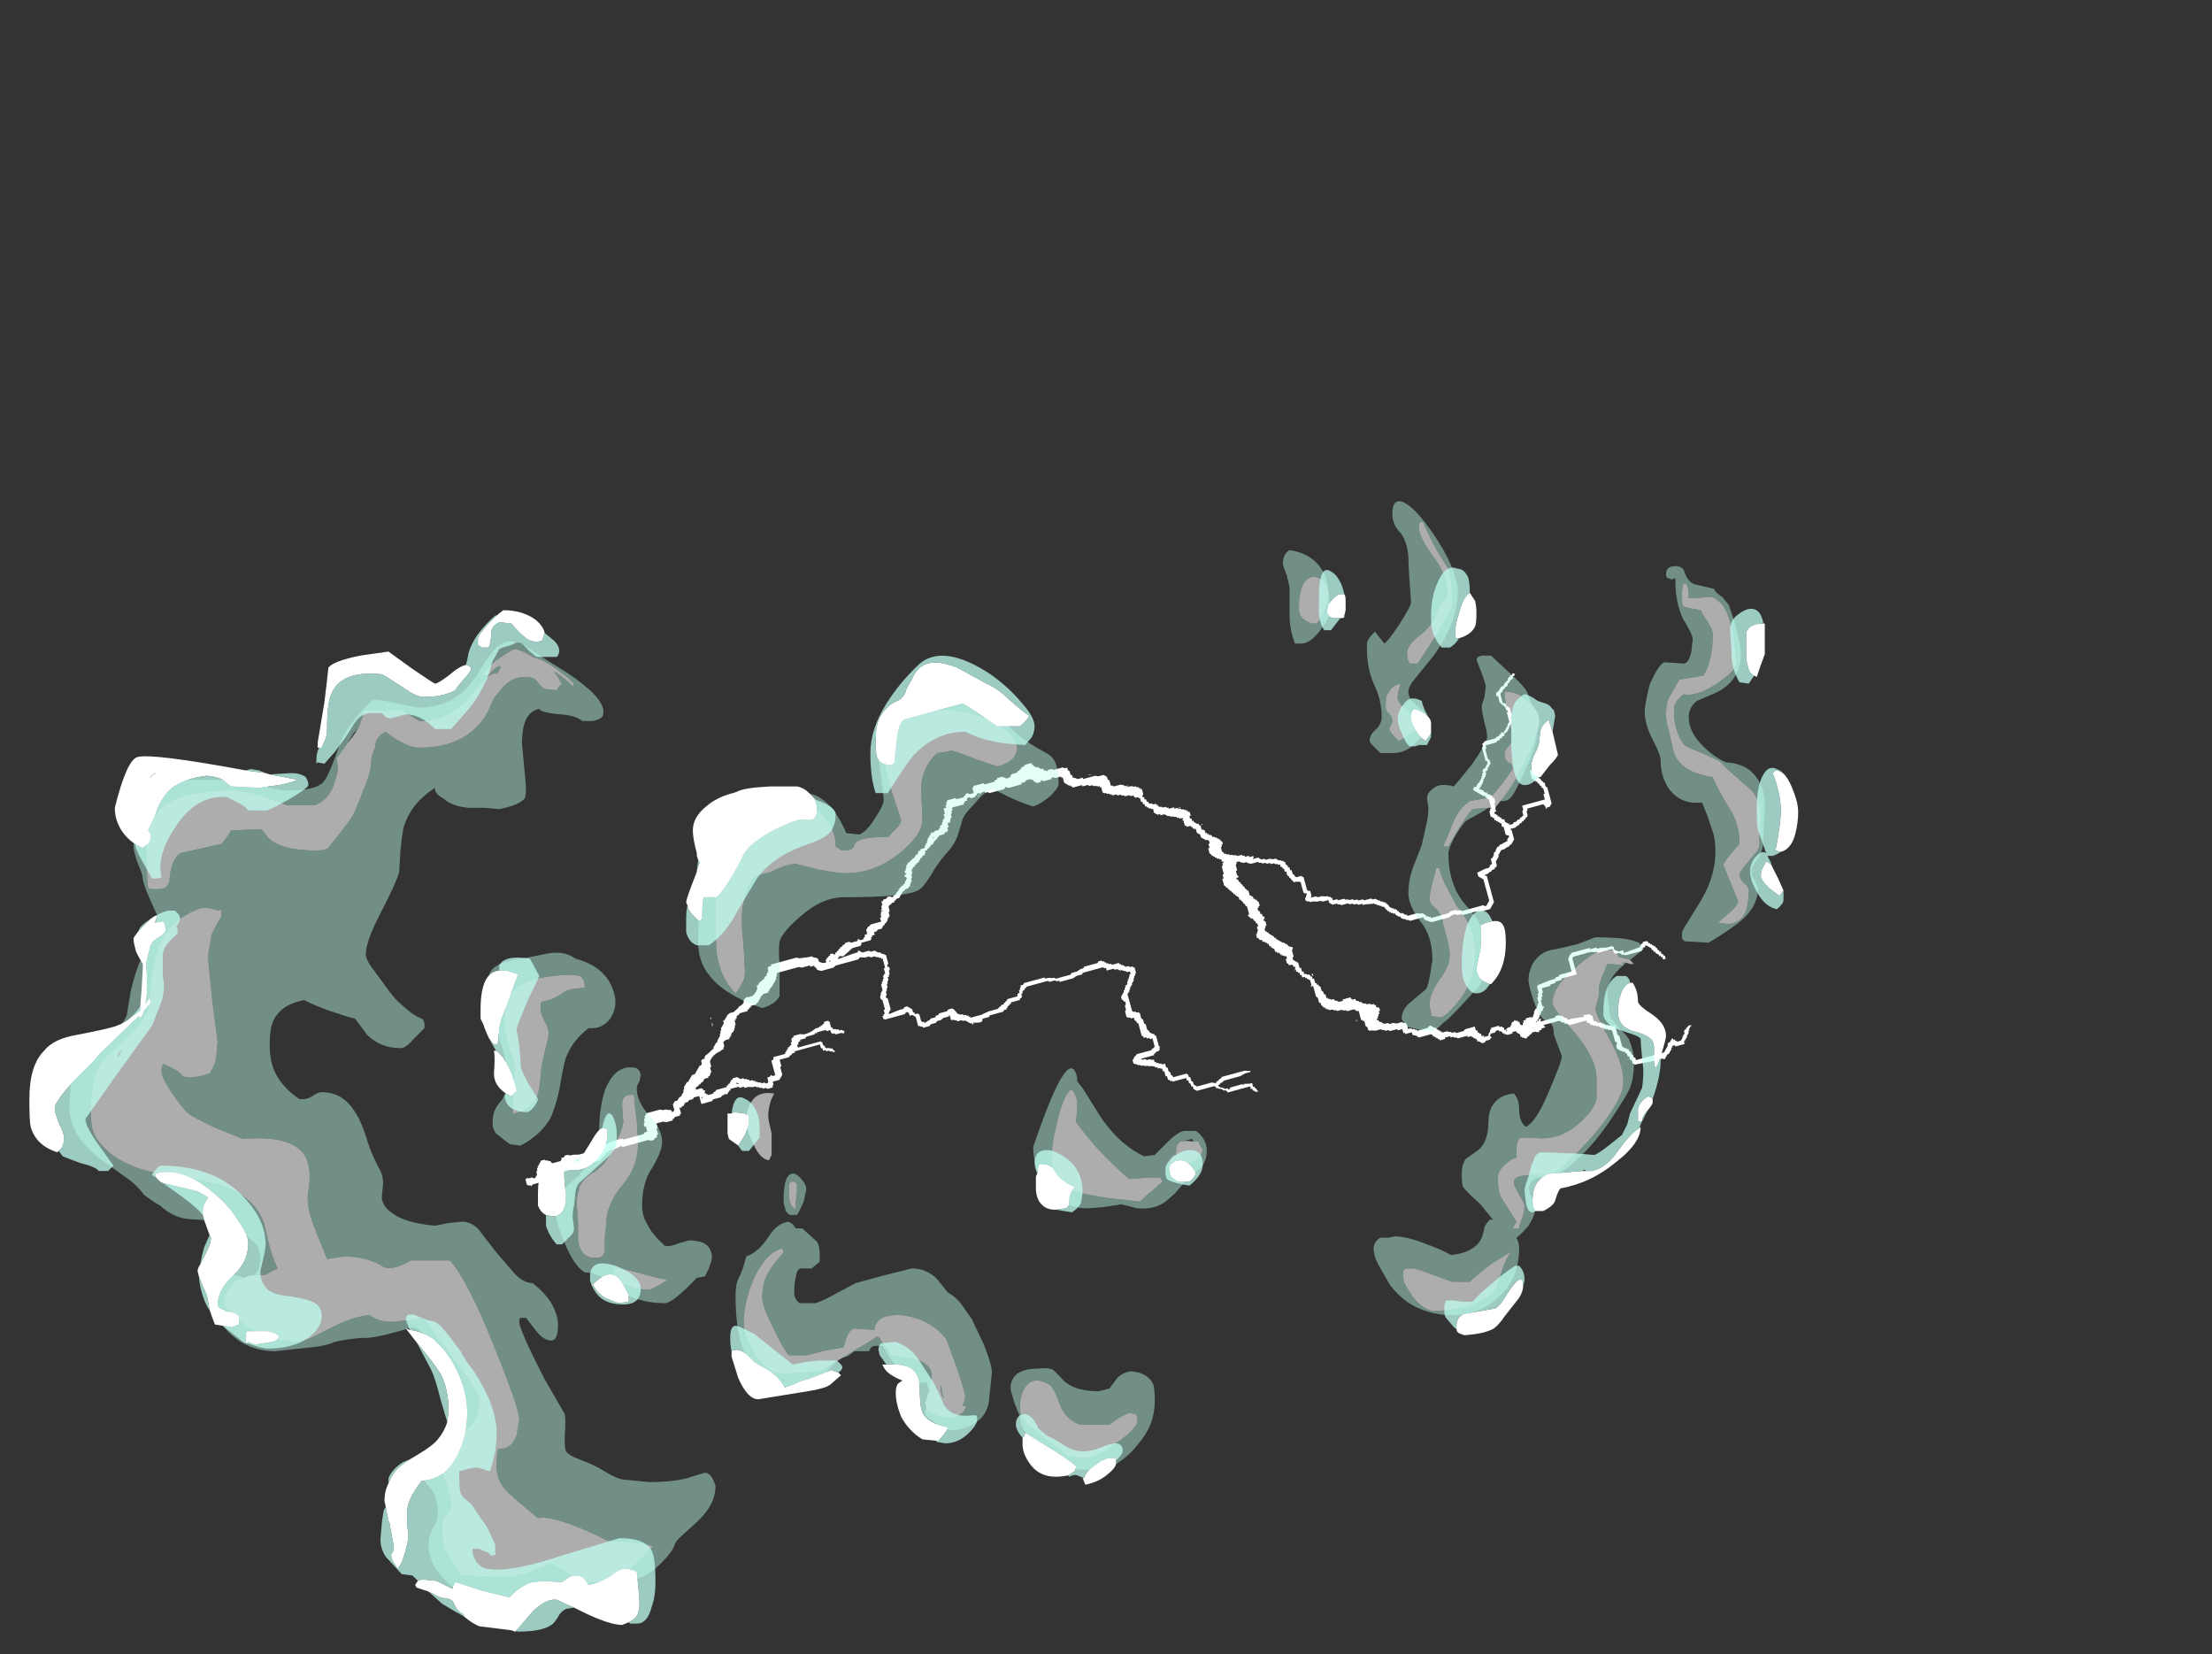 <?xml version="1.0" encoding="UTF-8" standalone="no"?>
<svg xmlns:ffdec="https://www.free-decompiler.com/flash" xmlns:xlink="http://www.w3.org/1999/xlink" ffdec:objectType="frame" height="433.65px" width="579.95px" xmlns="http://www.w3.org/2000/svg">
  <rect width="100%" height="100%" fill="#333333" stroke="none"/>
  <g transform="matrix(1.0, 0.0, 0.0, 1.0, 33.15, 278.1)">
    <use ffdec:characterId="547" height="16.35" transform="matrix(7.0, -1.908, 1.908, 7.0, 86.096, -36.879)" width="42.1" xlink:href="#shape0"/>
    <use ffdec:characterId="546" height="41.15" transform="matrix(7.0, 0.0, 0.0, 7.0, -14.95, -146.5)" width="63.5" xlink:href="#shape1"/>
    <use ffdec:characterId="548" height="39.85" transform="matrix(7.0, 0.0, 0.0, 7.0, -25.45, -129.35)" width="66.25" xlink:href="#shape2"/>
  </g>
  <defs>
    <g id="shape0" transform="matrix(1.0, 0.0, 0.0, 1.0, 23.65, 22.75)">
      <path d="M15.65 -21.25 L15.6 -21.2 15.55 -21.2 15.55 -21.15 15.5 -21.1 15.45 -21.1 15.35 -21.0 15.3 -21.0 15.3 -20.95 15.25 -20.9 15.2 -20.9 15.15 -20.85 15.05 -20.8 15.05 -20.75 15.0 -20.75 14.95 -20.7 14.95 -20.35 15.0 -20.35 15.05 -20.3 15.05 -20.2 15.1 -20.2 15.1 -20.15 15.15 -20.15 15.15 -19.85 15.1 -19.8 15.1 -19.65 15.05 -19.6 15.05 -19.55 15.0 -19.55 15.0 -19.5 14.95 -19.5 14.95 -19.45 14.8 -19.3 14.75 -19.3 14.7 -19.25 14.7 -19.2 14.65 -19.2 14.6 -19.2 14.6 -19.15 14.5 -19.15 14.5 -19.1 14.4 -19.1 14.35 -19.05 13.95 -19.05 13.95 -18.95 13.9 -18.9 13.9 -18.55 13.95 -18.5 13.95 -18.35 13.9 -18.35 13.9 -18.3 13.85 -18.3 13.85 -18.25 13.8 -18.25 13.8 -18.2 13.75 -18.15 13.7 -18.15 13.7 -18.05 13.65 -18.0 13.65 -17.95 13.6 -17.95 13.6 -17.9 13.55 -17.9 13.55 -17.85 13.5 -17.8 13.5 -17.75 13.45 -17.75 13.45 -17.7 13.4 -17.7 13.4 -17.65 13.35 -17.65 13.35 -17.6 13.3 -17.6 13.35 -17.55 13.4 -17.55 13.4 -17.5 13.45 -17.5 13.45 -17.45 13.5 -17.4 13.55 -17.4 13.55 -17.35 13.6 -17.3 13.65 -17.3 13.65 -17.25 13.7 -17.25 13.7 -17.15 13.75 -17.15 13.75 -16.95 13.7 -16.95 13.7 -16.75 13.65 -16.7 13.7 -16.7 13.7 -16.65 13.65 -16.65 13.6 -16.6 13.7 -16.5 13.7 -16.45 13.75 -16.45 13.75 -16.4 13.8 -16.4 13.8 -16.35 13.85 -16.3 13.9 -16.3 13.9 -16.2 14.0 -16.1 14.05 -16.1 14.0 -16.05 14.15 -16.05 14.2 -16.1 14.3 -16.1 14.35 -16.15 14.45 -16.15 14.45 -16.2 14.5 -16.2 14.6 -16.25 14.6 -16.4 14.65 -16.45 14.65 -16.6 15.5 -16.6 15.5 -16.8 15.55 -16.8 15.55 -17.0 15.5 -17.05 15.5 -17.1 15.45 -17.15 15.45 -17.2 15.4 -17.25 15.4 -17.3 15.35 -17.3 15.35 -17.35 15.3 -17.35 15.3 -17.4 15.25 -17.45 15.25 -17.75 15.4 -17.75 15.4 -17.8 15.45 -17.8 15.45 -17.85 15.5 -17.9 15.5 -18.0 15.45 -18.0 15.45 -18.1 15.5 -18.15 16.0 -18.15 16.05 -18.2 16.05 -18.25 16.1 -18.25 16.1 -18.3 16.15 -18.3 16.15 -18.35 16.25 -18.35 16.25 -18.5 16.3 -18.5 16.3 -18.35 16.25 -18.35 16.25 -18.25 16.2 -18.25 16.2 -18.2 16.15 -18.15 16.15 -18.1 16.05 -18.0 16.05 -18.05 15.55 -18.05 15.55 -17.75 15.5 -17.75 15.5 -17.7 15.45 -17.7 15.45 -17.65 15.4 -17.65 15.4 -17.55 15.45 -17.5 15.45 -17.45 15.5 -17.45 15.5 -17.4 15.55 -17.35 15.55 -17.3 15.6 -17.25 15.6 -17.2 15.65 -17.2 15.65 -17.05 15.7 -17.0 15.7 -16.4 15.6 -16.3 15.5 -16.3 15.45 -16.25 15.45 -16.35 15.4 -16.45 14.8 -16.45 14.8 -16.4 14.75 -16.35 14.75 -16.2 14.7 -16.15 14.65 -16.15 14.65 -16.1 14.6 -16.1 14.55 -16.05 14.5 -16.05 14.45 -16.0 14.4 -16.0 14.35 -15.95 14.3 -15.95 14.2 -15.9 14.0 -15.9 14.05 -15.85 14.05 -15.5 13.9 -15.35 13.85 -15.35 13.8 -15.3 13.75 -15.3 13.6 -15.25 13.5 -15.25 13.35 -15.1 13.35 -15.05 13.2 -14.9 13.2 -14.75 13.15 -14.7 13.1 -14.7 13.1 -14.65 13.0 -14.65 12.95 -14.6 12.9 -14.6 12.8 -14.55 12.7 -14.55 12.7 -14.5 12.75 -14.5 12.75 -13.5 12.55 -13.3 12.2 -13.3 12.05 -13.35 11.55 -13.35 11.5 -13.4 11.35 -13.4 11.3 -13.45 11.15 -13.45 11.05 -13.4 10.4 -13.4 10.3 -13.45 10.25 -13.5 10.2 -13.5 10.2 -13.55 10.15 -13.55 10.15 -13.65 9.65 -13.65 9.6 -13.7 9.55 -13.7 9.5 -13.75 9.4 -13.8 9.35 -13.85 9.35 -13.9 9.3 -13.9 9.2 -14.0 9.2 -14.05 9.15 -14.05 9.1 -14.1 9.05 -14.1 9.05 -14.15 9.0 -14.15 9.0 -14.2 8.95 -14.2 8.95 -14.25 8.9 -14.3 8.9 -14.35 8.85 -14.4 8.8 -14.4 8.8 -14.45 8.75 -14.45 8.7 -14.5 8.65 -14.5 8.65 -14.55 8.6 -14.55 8.55 -14.6 8.5 -14.6 8.25 -14.65 8.15 -14.65 8.15 -14.7 8.0 -14.7 7.95 -14.75 7.85 -14.75 7.8 -14.8 7.7 -14.8 7.65 -14.85 7.4 -14.85 7.35 -14.9 7.3 -14.9 7.25 -14.95 7.1 -14.95 7.0 -15.05 7.0 -15.15 6.8 -15.15 6.7 -15.2 6.6 -15.2 6.45 -15.25 6.35 -15.25 6.3 -15.3 6.25 -15.3 6.2 -15.35 6.2 -15.45 6.25 -15.45 6.25 -15.5 6.3 -15.55 6.3 -15.6 6.25 -15.6 6.2 -15.65 6.2 -16.05 6.05 -16.1 5.95 -16.1 5.95 -16.15 5.9 -16.2 5.9 -16.25 5.85 -16.3 5.85 -16.35 5.8 -16.4 5.8 -16.55 5.75 -16.55 5.75 -16.65 5.7 -16.7 5.7 -16.75 5.65 -16.75 5.65 -16.85 5.6 -16.85 5.55 -16.9 5.5 -16.9 5.45 -16.95 5.35 -16.95 5.3 -17.0 5.2 -17.0 5.15 -17.05 5.05 -17.05 5.0 -17.1 4.95 -17.1 4.9 -17.15 4.65 -17.15 4.55 -17.2 4.5 -17.25 4.4 -17.25 4.3 -17.3 4.25 -17.35 4.15 -17.35 4.15 -17.3 4.1 -17.25 4.1 -17.05 4.05 -17.05 4.05 -16.9 4.1 -16.8 4.0 -16.8 4.0 -16.75 4.05 -16.7 4.05 -16.65 4.1 -16.6 4.1 -16.55 4.15 -16.5 4.15 -16.45 4.2 -16.4 4.2 -16.35 4.25 -16.3 4.25 -16.25 4.3 -16.25 4.3 -16.05 4.35 -16.05 4.35 -16.0 4.4 -16.0 4.4 -15.9 4.45 -15.9 4.45 -15.85 4.5 -15.85 4.5 -15.8 4.55 -15.75 4.55 -15.6 4.5 -15.6 4.5 -15.55 4.45 -15.55 4.45 -15.45 4.5 -15.4 4.5 -15.3 4.55 -15.3 4.55 -15.2 4.6 -15.2 4.6 -15.1 4.55 -15.1 4.55 -15.05 4.6 -15.0 4.6 -14.85 4.55 -14.85 4.55 -14.8 4.5 -14.75 4.5 -14.65 4.55 -14.65 4.55 -14.6 4.6 -14.6 4.6 -14.55 4.75 -14.4 4.75 -14.35 4.8 -14.35 4.8 -14.3 5.0 -14.1 5.05 -14.1 5.05 -14.05 5.1 -14.05 5.1 -14.0 5.15 -14.0 5.15 -13.95 5.2 -13.9 5.3 -13.85 5.3 -13.8 5.25 -13.75 5.25 -13.5 5.2 -13.5 5.2 -13.4 5.35 -13.25 5.35 -13.05 5.4 -13.05 5.4 -12.9 5.45 -12.9 5.45 -12.8 5.5 -12.8 5.55 -12.75 5.6 -12.75 5.65 -12.7 5.65 -12.65 5.7 -12.65 5.7 -12.55 5.75 -12.55 5.75 -12.4 5.8 -12.35 5.8 -12.3 5.85 -12.3 5.85 -12.25 5.9 -12.2 5.9 -12.05 5.95 -12.0 5.95 -11.9 6.0 -11.9 6.0 -11.75 6.05 -11.75 6.05 -11.7 6.1 -11.7 6.15 -11.65 6.25 -11.65 6.25 -11.6 6.35 -11.55 6.4 -11.5 6.55 -11.5 6.55 -11.55 6.85 -11.55 6.85 -11.5 6.9 -11.45 7.0 -11.45 7.0 -11.4 7.05 -11.35 7.1 -11.35 7.1 -11.3 7.15 -11.3 7.25 -11.2 7.3 -11.2 7.35 -11.15 7.45 -11.15 7.5 -11.1 7.6 -11.1 7.6 -11.05 7.65 -11.05 7.65 -10.95 7.7 -10.95 7.75 -10.9 7.75 -10.8 7.7 -10.8 7.7 -10.7 7.65 -10.7 7.65 -10.65 7.6 -10.6 7.6 -10.55 7.55 -10.55 7.55 -10.5 7.6 -10.5 7.6 -10.45 7.65 -10.4 7.7 -10.4 7.7 -10.35 7.8 -10.3 7.9 -10.3 7.95 -10.25 8.1 -10.25 8.2 -10.2 8.4 -10.2 8.45 -10.15 8.5 -10.15 8.55 -10.1 8.55 -9.9 8.65 -9.9 8.7 -9.85 8.75 -9.85 8.8 -9.8 8.85 -9.8 8.85 -9.75 9.25 -9.75 9.3 -9.8 9.4 -9.8 9.4 -9.75 9.45 -9.75 9.45 -9.7 9.5 -9.7 9.55 -9.65 9.55 -9.6 9.6 -9.6 9.6 -9.55 9.65 -9.55 9.65 -9.5 9.7 -9.5 9.7 -9.45 9.9 -9.45 9.95 -9.4 10.0 -9.4 10.05 -9.35 10.15 -9.35 10.2 -9.3 10.45 -9.3 10.55 -9.35 10.9 -9.35 10.9 -9.2 10.95 -9.2 10.95 -9.1 11.0 -9.1 11.0 -9.05 11.05 -9.05 11.05 -8.95 11.15 -8.95 11.1 -8.9 11.3 -8.9 11.3 -8.95 11.4 -9.05 11.4 -9.1 11.45 -9.1 11.45 -9.15 11.75 -9.15 11.75 -9.1 11.85 -9.1 11.85 -9.05 11.9 -9.05 11.9 -8.95 11.95 -8.95 12.05 -9.0 12.1 -9.0 12.15 -9.0 12.15 -9.05 12.2 -9.05 12.2 -9.1 12.25 -9.15 12.3 -9.15 12.35 -9.2 12.4 -9.15 12.45 -9.15 12.45 -9.1 12.5 -9.1 12.5 -9.0 12.55 -8.95 12.6 -8.95 12.6 -9.0 12.65 -9.05 12.65 -9.1 12.75 -9.1 12.75 -9.15 12.95 -9.15 13.0 -9.1 13.0 -9.15 13.05 -9.15 13.05 -9.2 13.1 -9.25 13.1 -9.3 13.2 -9.4 13.25 -9.4 13.25 -9.45 13.3 -9.5 13.3 -9.55 13.35 -9.55 13.35 -9.75 13.4 -9.8 13.4 -9.9 13.45 -9.9 13.45 -10.15 13.5 -10.2 13.55 -10.2 13.95 -10.25 14.15 -10.25 14.2 -10.3 14.3 -10.3 14.35 -10.35 14.8 -10.35 14.8 -10.85 14.85 -10.85 14.85 -10.9 14.9 -10.95 14.95 -10.95 14.95 -11.0 15.65 -11.0 15.65 -10.95 15.9 -10.95 15.9 -10.9 16.05 -10.9 16.25 -10.85 16.45 -10.85 16.5 -10.8 16.5 -10.7 16.55 -10.65 16.6 -10.65 16.6 -10.6 16.8 -10.6 16.8 -10.5 16.85 -10.5 17.4 -10.55 17.5 -10.65 17.55 -10.65 17.55 -10.7 17.7 -10.7 17.75 -10.65 17.75 -10.6 17.8 -10.6 17.8 -10.55 17.85 -10.55 17.85 -10.5 17.9 -10.5 17.9 -10.45 17.95 -10.45 17.95 -10.4 18.0 -10.35 18.0 -10.3 18.05 -10.25 18.05 -10.2 18.1 -10.2 18.1 -10.1 18.15 -10.1 18.15 -10.05 18.2 -10.0 18.2 -9.9 18.1 -9.9 18.1 -10.0 18.05 -10.0 18.05 -10.05 18.0 -10.05 18.0 -10.1 17.9 -10.2 17.9 -10.25 17.85 -10.25 17.85 -10.3 17.8 -10.35 17.8 -10.4 17.65 -10.55 17.6 -10.55 17.6 -10.5 17.5 -10.5 17.5 -10.45 17.45 -10.45 17.45 -10.4 16.85 -10.4 16.75 -10.45 16.7 -10.45 16.7 -10.5 16.6 -10.55 16.5 -10.55 16.45 -10.6 16.45 -10.7 16.4 -10.75 15.9 -10.75 15.85 -10.8 15.8 -10.8 15.65 -10.85 15.0 -10.85 14.95 -10.8 14.95 -10.2 14.4 -10.2 14.35 -10.15 14.15 -10.15 14.1 -10.1 13.95 -10.1 13.9 -10.05 13.6 -10.05 13.6 -9.9 13.55 -9.85 13.55 -9.75 13.5 -9.75 13.5 -9.65 13.45 -9.65 13.45 -9.4 13.5 -9.4 13.5 -9.35 13.45 -9.35 13.45 -9.3 13.4 -9.25 13.35 -9.25 13.35 -9.2 13.25 -9.1 13.25 -9.05 13.2 -9.05 13.2 -9.0 13.15 -9.0 13.15 -8.95 13.1 -8.95 13.05 -8.9 13.15 -8.95 13.2 -8.95 13.2 -9.0 13.3 -9.0 13.25 -8.95 13.25 -8.9 13.8 -8.9 13.8 -8.95 13.95 -8.95 14.0 -8.9 14.05 -8.9 14.05 -8.85 14.1 -8.85 14.1 -8.8 14.15 -8.8 14.2 -8.75 14.2 -8.7 14.4 -8.7 14.8 -8.65 14.8 -8.75 14.85 -8.7 15.0 -8.7 15.1 -8.6 15.1 -8.4 15.15 -8.4 15.25 -8.3 15.35 -8.3 15.35 -8.25 15.4 -8.25 15.5 -8.15 15.55 -8.15 15.6 -8.1 15.65 -8.1 15.7 -8.05 15.8 -8.05 15.8 -7.7 15.85 -7.65 15.85 -7.25 15.95 -7.15 16.0 -7.15 16.0 -7.1 16.05 -7.1 16.05 -7.0 16.1 -7.0 16.1 -6.9 16.15 -6.85 16.15 -6.75 16.2 -6.75 16.2 -6.65 17.25 -6.65 17.45 -6.85 17.45 -6.9 17.5 -6.95 17.55 -6.95 17.65 -7.05 17.7 -7.05 17.7 -7.0 17.75 -7.0 17.75 -6.95 17.8 -6.95 17.8 -6.9 17.95 -6.9 18.05 -7.0 18.05 -7.05 18.1 -7.05 18.1 -7.1 18.15 -7.1 18.15 -7.2 18.2 -7.25 18.25 -7.25 18.25 -7.3 18.3 -7.3 18.35 -7.35 18.45 -7.35 18.45 -7.3 18.4 -7.3 18.4 -7.25 18.35 -7.25 18.35 -7.2 18.3 -7.15 18.3 -7.1 18.2 -7.0 18.2 -6.95 18.15 -6.95 18.15 -6.9 18.1 -6.9 18.1 -6.85 18.05 -6.85 18.05 -6.75 17.7 -6.75 17.7 -6.8 17.6 -6.8 17.6 -6.75 17.55 -6.75 17.55 -6.7 17.4 -6.55 17.35 -6.55 17.2 -6.4 17.15 -6.45 16.85 -6.45 16.15 -6.5 16.1 -6.5 16.1 -6.55 16.05 -6.55 16.05 -6.7 16.0 -6.7 16.0 -6.85 15.95 -6.85 15.95 -6.95 15.9 -7.0 15.9 -7.05 15.85 -7.05 15.8 -7.1 15.75 -7.1 15.75 -7.15 15.7 -7.15 15.7 -7.2 15.65 -7.2 15.65 -7.35 15.7 -7.4 15.7 -7.45 15.65 -7.5 15.65 -7.9 15.6 -7.95 15.55 -7.95 15.5 -8.0 15.45 -8.0 15.4 -8.05 15.35 -8.05 15.35 -8.1 15.3 -8.1 15.2 -8.2 15.15 -8.2 15.1 -8.25 15.05 -8.25 15.0 -8.3 14.95 -8.3 14.95 -8.35 14.9 -8.4 14.85 -8.4 14.85 -8.5 14.2 -8.5 14.2 -8.55 14.15 -8.55 14.1 -8.6 14.05 -8.6 14.05 -8.65 14.0 -8.65 13.9 -8.75 13.3 -8.75 Q13.35 -8.7 13.35 -8.65 L13.2 -8.65 13.2 -8.6 13.1 -8.6 13.1 -8.55 13.05 -8.55 12.95 -8.6 12.85 -8.6 12.8 -8.55 12.75 -8.55 12.7 -8.5 12.65 -8.5 12.6 -8.45 12.55 -8.45 12.5 -8.5 12.45 -8.5 12.45 -8.55 12.4 -8.55 12.4 -8.65 12.3 -8.75 12.3 -8.8 12.25 -8.8 12.15 -8.8 12.15 -8.75 11.95 -8.75 11.9 -8.8 11.85 -8.8 11.85 -8.85 11.8 -8.85 11.8 -8.9 11.75 -8.95 11.7 -8.95 11.7 -9.0 11.6 -9.0 11.55 -8.95 11.4 -8.95 11.35 -8.9 11.35 -8.85 11.4 -8.8 11.35 -8.8 11.3 -8.75 11.15 -8.75 11.1 -8.7 11.0 -8.7 10.9 -8.8 10.85 -8.8 10.85 -8.9 10.8 -8.9 10.8 -8.95 10.75 -8.95 10.75 -9.0 10.7 -9.0 10.7 -9.05 10.55 -9.05 10.55 -9.1 10.45 -9.1 10.2 -9.1 10.15 -9.15 10.1 -9.15 10.05 -9.2 9.95 -9.2 9.95 -9.25 9.75 -9.25 9.75 -9.2 9.55 -9.2 9.55 -9.25 9.5 -9.25 9.5 -9.3 9.45 -9.3 9.45 -9.35 9.4 -9.35 9.4 -9.4 9.35 -9.4 9.35 -9.45 9.3 -9.5 8.85 -9.5 8.75 -9.6 8.65 -9.65 8.65 -9.75 8.4 -9.75 8.4 -9.8 8.35 -9.8 8.35 -9.95 8.2 -9.95 8.15 -10.0 7.9 -10.0 7.85 -10.05 7.75 -10.05 7.7 -10.1 7.65 -10.1 7.6 -10.15 7.4 -10.15 7.25 -10.2 7.2 -10.2 7.15 -10.25 7.15 -10.35 7.1 -10.4 7.1 -10.6 7.05 -10.6 7.05 -10.65 7.0 -10.65 7.0 -10.95 7.0 -11.0 6.95 -11.0 6.85 -11.1 6.75 -11.1 6.6 -11.1 6.55 -11.15 6.5 -11.15 6.4 -11.2 6.25 -11.2 6.2 -11.25 6.15 -11.25 6.1 -11.3 6.0 -11.3 5.95 -11.35 5.9 -11.35 5.9 -11.4 5.85 -11.4 5.85 -11.45 5.8 -11.45 5.8 -11.5 5.75 -11.55 5.75 -11.65 5.7 -11.65 5.7 -11.85 5.65 -11.9 5.65 -12.3 5.6 -12.3 5.6 -12.35 5.55 -12.3 5.6 -12.3 5.6 -12.55 5.55 -12.55 5.55 -12.6 5.5 -12.6 5.5 -12.65 5.45 -12.65 5.45 -12.7 5.35 -12.7 5.35 -12.8 5.3 -12.8 5.3 -12.9 5.25 -12.9 5.25 -12.95 5.2 -12.95 5.2 -13.05 5.15 -13.0 5.2 -13.1 5.2 -13.15 5.15 -13.15 5.15 -13.2 5.1 -13.25 5.0 -13.25 5.0 -13.3 4.95 -13.35 4.95 -13.5 5.0 -13.5 5.0 -13.6 4.95 -13.6 4.9 -13.65 4.85 -13.65 4.85 -13.7 4.8 -13.7 4.8 -13.75 4.75 -13.8 4.7 -13.8 4.7 -13.85 4.65 -13.85 4.65 -13.95 4.55 -14.05 4.55 -14.1 4.5 -14.1 4.5 -14.2 4.45 -14.2 4.45 -14.25 4.4 -14.25 4.4 -14.3 4.35 -14.3 4.3 -14.35 4.3 -14.4 4.25 -14.4 4.2 -14.45 4.2 -14.5 4.15 -14.5 4.15 -14.65 4.2 -14.65 4.2 -14.7 4.25 -14.75 4.25 -14.9 4.3 -14.9 4.3 -15.0 4.25 -15.05 4.25 -15.1 4.2 -15.15 4.2 -15.2 4.15 -15.25 4.1 -15.25 4.1 -15.3 4.05 -15.35 4.05 -15.4 4.1 -15.4 4.1 -15.7 4.05 -15.75 4.05 -15.8 4.0 -15.85 4.0 -15.9 3.95 -15.95 3.95 -16.0 3.9 -16.0 3.9 -16.1 3.8 -16.2 3.8 -16.25 3.75 -16.25 3.75 -16.3 3.7 -16.35 3.7 -16.4 3.65 -16.4 3.65 -16.45 3.6 -16.5 3.6 -16.55 3.55 -16.55 3.55 -16.6 3.5 -16.65 3.5 -16.9 3.55 -16.9 3.55 -17.05 3.6 -17.05 3.6 -17.35 3.65 -17.35 3.65 -17.45 3.7 -17.45 3.7 -17.5 3.65 -17.5 3.65 -17.6 3.6 -17.6 3.55 -17.65 3.5 -17.65 3.5 -17.7 3.45 -17.7 3.45 -17.75 3.4 -17.75 3.4 -17.8 3.35 -17.8 3.35 -17.85 3.3 -17.9 3.3 -18.1 3.35 -18.1 3.35 -18.25 3.4 -18.25 3.4 -18.3 3.4 -18.35 3.35 -18.4 3.3 -18.4 3.15 -18.55 3.15 -18.65 3.05 -18.75 3.05 -18.9 3.0 -18.9 2.95 -18.95 2.95 -19.0 2.9 -19.0 2.9 -19.05 2.75 -19.05 2.75 -19.1 2.7 -19.1 2.7 -19.3 2.65 -19.35 2.7 -19.35 2.7 -19.4 2.6 -19.4 2.55 -19.45 2.5 -19.45 2.5 -19.5 2.45 -19.5 2.35 -19.55 2.3 -19.55 2.25 -19.6 2.2 -19.6 2.1 -19.7 1.95 -19.7 1.95 -19.75 1.85 -19.75 1.75 -19.85 1.75 -20.0 1.7 -20.0 1.65 -20.05 1.6 -20.05 1.6 -20.1 1.55 -20.1 1.55 -20.15 1.5 -20.15 1.5 -20.25 1.45 -20.25 1.45 -20.35 1.4 -20.35 1.4 -20.5 1.35 -20.5 1.35 -20.55 1.25 -20.55 1.2 -20.6 1.2 -20.65 1.1 -20.65 1.05 -20.7 0.9 -20.7 0.85 -20.75 0.8 -20.75 0.75 -20.8 0.65 -20.8 0.6 -20.85 0.45 -20.85 0.45 -20.9 0.4 -20.9 0.35 -20.95 0.3 -20.95 0.25 -21.0 0.2 -21.0 0.15 -21.05 0.15 -21.25 0.1 -21.25 0.1 -21.3 0.05 -21.3 -0.05 -21.35 -0.1 -21.35 -0.15 -21.4 -0.25 -21.4 -0.3 -21.45 -0.5 -21.45 -0.5 -21.5 -0.85 -21.5 -0.85 -21.55 -0.9 -21.55 -0.9 -21.6 -0.95 -21.6 -1.1 -21.75 -1.1 -21.95 -1.15 -21.95 -1.15 -22.0 -1.35 -22.0 -1.45 -22.05 -1.5 -22.05 -1.5 -22.0 -1.8 -22.0 -1.85 -22.05 -1.9 -22.05 -1.9 -22.0 -2.05 -22.0 -2.15 -22.1 -2.15 -22.15 -2.2 -22.15 -2.25 -22.2 -2.4 -22.2 -2.45 -22.15 -2.6 -22.15 -2.6 -22.1 -3.1 -22.1 -3.15 -22.15 -3.2 -22.15 -3.25 -22.1 -3.8 -22.1 -3.85 -22.15 -3.95 -22.15 -3.95 -22.2 -4.05 -22.2 -4.15 -22.15 -4.2 -22.1 -4.25 -22.1 -4.15 -22.15 -4.15 -22.2 -4.25 -22.2 -4.25 -22.15 -4.3 -22.15 -4.35 -22.1 -4.5 -22.1 -4.55 -22.15 -4.6 -22.15 -4.65 -22.1 -4.65 -22.05 -4.75 -22.05 -4.75 -22.0 -4.8 -22.0 -4.8 -21.95 -5.25 -21.95 -5.25 -21.85 -5.3 -21.85 -5.3 -21.75 -5.35 -21.75 -5.35 -21.6 -5.4 -21.6 -5.4 -21.55 -5.45 -21.5 -5.45 -21.45 -5.55 -21.45 -5.55 -21.3 -5.6 -21.3 -5.6 -21.2 -5.65 -21.15 -5.75 -21.15 -5.75 -21.1 -5.95 -21.1 -6.0 -21.05 -6.05 -21.05 -6.05 -21.0 -6.1 -21.0 -6.15 -20.95 -6.2 -20.95 -6.2 -20.9 -6.25 -20.9 -6.25 -20.85 -6.35 -20.85 -6.35 -20.8 -6.4 -20.8 -6.45 -20.75 -6.5 -20.75 -6.5 -20.7 -6.6 -20.7 -6.6 -20.6 -6.65 -20.6 -6.65 -20.55 -6.75 -20.55 -6.75 -20.5 -6.8 -20.5 -6.95 -20.35 -7.0 -20.35 -7.05 -20.3 -7.1 -20.3 -7.1 -20.25 -7.15 -20.25 -7.25 -20.15 -7.25 -20.05 -7.3 -20.0 -7.3 -19.9 -7.35 -19.85 -7.35 -19.75 -7.4 -19.75 -7.4 -19.7 -7.45 -19.65 -7.45 -19.6 -7.5 -19.6 -7.55 -19.55 -7.65 -19.55 -7.7 -19.5 -7.75 -19.5 -7.95 -19.3 -8.05 -19.3 -8.1 -19.25 -8.15 -19.25 -8.15 -19.2 -8.25 -19.2 -8.3 -19.15 -8.35 -19.15 -8.4 -19.1 -8.4 -18.95 -8.45 -18.9 -8.45 -18.75 -8.5 -18.75 -8.5 -18.7 -8.55 -18.7 -8.55 -18.65 -8.65 -18.55 -8.7 -18.55 -8.7 -18.5 -8.75 -18.5 -8.85 -18.4 -9.0 -18.4 -9.05 -18.35 -9.15 -18.35 -9.15 -18.25 -9.25 -18.25 -9.25 -18.2 -9.3 -18.2 -9.3 -18.15 -9.35 -18.1 -9.7 -18.1 -9.7 -18.05 -9.75 -18.0 -10.05 -18.0 -10.45 -17.8 -10.6 -17.85 -10.6 -17.8 -10.65 -17.8 -10.65 -17.75 -10.7 -17.75 -10.05 -17.8 -9.9 -17.8 -9.9 -17.85 -9.85 -17.85 -9.75 -17.75 -9.5 -17.75 -9.45 -17.7 -9.3 -17.7 -9.2 -17.6 -9.15 -17.6 -9.05 -17.5 -9.0 -17.5 -9.0 -17.45 -8.95 -17.45 -8.95 -17.1 -9.0 -17.1 -9.0 -17.0 -8.95 -17.0 -8.95 -16.9 -9.0 -16.85 -9.0 -16.75 -9.05 -16.7 -9.05 -16.65 -9.1 -16.65 -9.1 -16.55 -9.15 -16.5 -9.15 -16.45 -9.2 -16.4 -9.2 -16.3 -9.25 -16.25 -9.25 -16.2 -9.3 -16.15 -9.3 -16.05 -9.35 -16.0 -9.35 -15.95 -9.3 -15.9 -9.3 -15.5 -9.4 -15.4 -9.4 -15.35 -9.0 -15.4 -8.85 -15.4 -8.8 -15.45 -8.7 -15.45 -8.55 -15.3 -8.55 -15.2 -8.5 -15.15 -8.5 -15.1 -8.4 -15.1 -8.35 -15.05 -8.35 -14.8 -8.3 -14.75 -8.25 -14.75 -8.25 -14.7 -8.1 -14.75 -8.05 -14.75 -8.0 -14.8 -7.8 -14.8 -7.8 -14.85 -7.7 -14.85 -7.65 -14.9 -7.35 -14.9 -7.3 -14.95 -7.15 -14.95 -7.1 -14.9 Q-7.05 -14.8 -7.0 -14.7 L-6.9 -14.65 -6.85 -14.65 -6.8 -14.6 -6.75 -14.6 -6.7 -14.55 -6.65 -14.55 -6.65 -14.5 -6.6 -14.5 -6.6 -14.45 -6.2 -14.45 -5.9 -14.5 -5.55 -14.5 -5.5 -14.55 -5.45 -14.55 -5.4 -14.6 -5.3 -14.6 -5.3 -14.65 -5.25 -14.65 -5.2 -14.7 -5.15 -14.7 -5.15 -14.75 -4.75 -14.75 -4.75 -14.8 -4.7 -14.85 -4.65 -14.85 -4.65 -14.95 -4.6 -14.95 -4.6 -15.0 -4.55 -15.05 -4.55 -15.1 -4.45 -15.1 -4.4 -15.15 -3.65 -15.15 -3.6 -15.1 -3.5 -15.1 -3.35 -15.05 -3.3 -15.05 -3.25 -15.0 -2.7 -15.0 -2.65 -15.05 -2.45 -15.05 -2.3 -15.1 -2.2 -15.1 -2.15 -15.15 -1.65 -15.15 -1.6 -15.2 -1.5 -15.2 -1.45 -15.15 -1.4 -15.15 -1.4 -15.1 -1.35 -15.1 -1.35 -15.05 -1.3 -15.05 -1.25 -15.0 -1.2 -15.0 -1.15 -14.95 -0.9 -14.95 -0.9 -14.9 -0.85 -14.9 -0.85 -14.85 -0.8 -14.85 -0.7 -14.75 -0.6 -14.75 -0.55 -14.7 -0.45 -14.7 -0.45 -14.65 -0.4 -14.65 -0.4 -14.45 -0.45 -14.4 -0.45 -14.35 -0.5 -14.35 -0.5 -14.3 -0.55 -14.25 -0.55 -14.2 -0.65 -14.1 -0.65 -14.05 -0.7 -14.05 -0.7 -14.0 -0.75 -14.0 -0.75 -13.95 -0.8 -13.9 -0.8 -13.85 -0.85 -13.85 -0.85 -13.8 -0.9 -13.8 -0.9 -13.15 -0.85 -13.1 -0.8 -13.1 -0.75 -13.05 -0.7 -13.05 -0.65 -13.0 -0.65 -12.8 -0.6 -12.75 -0.6 -12.6 -0.55 -12.55 -0.55 -12.35 -0.5 -12.3 -0.5 -12.25 -0.4 -12.15 -0.35 -12.15 -0.35 -12.1 -0.3 -12.05 -0.3 -11.65 -0.25 -11.65 -0.3 -11.6 -0.3 -11.55 -0.35 -11.5 -0.45 -11.5 -0.5 -11.45 -0.55 -11.45 -0.55 -11.4 -1.05 -11.4 -1.0 -11.35 -0.9 -11.35 -0.85 -11.3 -0.75 -11.3 -0.65 -11.25 -0.6 -11.25 -0.6 -11.15 -0.55 -11.15 -0.55 -11.1 -0.5 -11.1 -0.45 -11.05 -0.4 -11.05 -0.35 -11.0 -0.25 -11.0 -0.25 -10.85 -0.2 -10.85 -0.2 -10.7 -0.15 -10.65 -0.15 -10.55 -0.1 -10.5 -0.1 -10.45 0.4 -10.45 0.45 -10.4 0.45 -10.3 0.5 -10.3 0.5 -10.15 0.55 -10.1 0.55 -10.0 0.65 -9.9 1.2 -9.9 1.3 -9.85 1.35 -9.85 1.4 -9.9 1.45 -9.9 1.5 -9.95 1.55 -9.95 1.6 -10.0 2.45 -10.0 2.6 -9.95 2.65 -9.95 2.65 -9.9 2.45 -9.9 2.25 -9.85 1.65 -9.85 1.55 -9.8 1.5 -9.8 1.45 -9.75 1.4 -9.75 1.4 -9.7 1.45 -9.65 1.55 -9.6 1.6 -9.55 1.7 -9.55 1.7 -9.5 1.75 -9.5 1.8 -9.55 2.25 -9.55 2.3 -9.5 2.3 -9.55 2.5 -9.5 2.6 -9.5 2.6 -9.35 2.65 -9.35 2.65 -9.3 2.7 -9.25 2.7 -9.2 2.75 -9.15 2.65 -9.15 2.55 -9.25 2.55 -9.3 2.5 -9.3 2.5 -9.4 1.65 -9.4 1.65 -9.45 1.6 -9.5 1.55 -9.5 1.45 -9.6 1.4 -9.6 1.35 -9.65 1.3 -9.65 1.3 -9.7 1.25 -9.75 0.6 -9.75 0.5 -9.85 0.5 -9.95 0.45 -9.95 0.45 -10.05 0.4 -10.1 0.4 -10.2 0.35 -10.2 0.35 -10.3 -0.15 -10.3 -0.2 -10.35 -0.25 -10.35 -0.25 -10.4 -0.3 -10.4 -0.3 -10.55 -0.35 -10.55 -0.35 -10.75 -0.4 -10.75 -0.4 -10.85 -0.5 -10.9 -0.55 -10.9 -0.55 -10.95 -0.6 -10.95 -0.65 -11.0 -0.75 -11.05 -0.8 -11.05 -0.9 -11.1 -0.95 -11.1 -1.05 -11.15 -1.1 -11.15 -1.15 -11.2 -1.2 -11.2 -1.25 -11.25 -1.35 -11.3 -1.35 -11.45 -1.3 -11.45 -1.3 -11.5 -1.25 -11.5 -1.25 -11.55 -1.2 -11.55 -1.15 -11.6 -0.6 -11.6 -0.55 -11.65 -0.5 -11.65 -0.45 -11.7 -0.45 -12.0 -0.55 -12.0 -0.55 -12.05 -0.65 -12.05 -0.65 -12.1 -0.75 -12.1 -0.75 -12.15 -0.8 -12.2 -0.8 -12.65 -0.85 -12.7 -0.85 -12.75 -0.9 -12.8 -0.9 -12.9 -1.0 -12.9 -1.05 -12.95 -1.1 -12.95 -1.15 -13.0 -1.15 -13.2 -1.1 -13.25 -1.1 -13.4 -1.05 -13.45 -1.05 -13.55 -1.1 -13.55 -1.1 -13.6 -1.15 -13.65 -1.15 -13.75 -1.0 -13.9 -1.0 -13.95 -0.95 -13.95 -0.95 -14.0 -0.9 -14.05 -0.9 -14.1 -0.85 -14.1 -0.8 -14.15 -0.8 -14.2 -0.75 -14.25 -0.75 -14.3 -0.7 -14.3 -0.7 -14.35 -0.65 -14.4 -0.65 -14.45 -0.6 -14.45 -0.6 -14.55 -0.7 -14.55 -0.75 -14.6 -0.85 -14.65 -0.9 -14.7 -0.9 -14.65 -0.95 -14.7 -1.0 -14.7 -1.0 -14.75 -1.1 -14.75 -1.15 -14.8 -1.4 -14.8 -1.4 -14.9 -1.45 -14.9 -1.5 -14.95 -2.25 -14.95 -2.3 -14.9 -2.5 -14.9 -2.65 -14.85 -3.15 -14.85 -3.15 -14.9 -3.25 -14.9 -3.3 -14.95 -3.5 -14.95 -3.55 -15.0 -4.35 -15.0 -4.4 -14.95 -4.45 -14.95 -4.45 -14.9 -4.5 -14.9 -4.55 -14.85 -4.55 -14.8 -4.6 -14.8 -4.6 -14.7 -4.65 -14.65 -4.7 -14.65 -4.7 -14.6 -5.05 -14.6 -5.05 -14.55 -5.1 -14.55 -5.15 -14.5 -5.2 -14.5 -5.2 -14.45 -5.25 -14.45 -5.25 -14.4 -5.35 -14.4 -5.4 -14.35 -5.9 -14.35 -5.95 -14.3 -6.2 -14.3 -6.2 -14.25 -6.25 -14.2 -6.35 -14.2 -6.55 -14.25 -6.55 -14.2 -6.6 -14.2 -6.6 -14.25 -6.65 -14.25 -6.8 -14.4 -6.85 -14.4 -6.95 -14.45 -7.1 -14.45 -7.1 -14.5 -7.15 -14.5 Q-7.2 -14.55 -7.3 -14.55 L-7.3 -14.75 -7.35 -14.7 -7.55 -14.7 -7.65 -14.65 -7.8 -14.65 -7.85 -14.6 -8.05 -14.6 -8.1 -14.55 -8.35 -14.55 -8.35 -14.6 -8.4 -14.6 -8.45 -14.65 -8.5 -14.65 -8.5 -15.0 -8.6 -15.1 -8.7 -15.1 -8.7 -15.2 -8.75 -15.25 -8.8 -15.25 -8.85 -15.2 -9.6 -15.2 -9.65 -15.25 -9.65 -15.35 -9.6 -15.35 -9.6 -15.4 -9.55 -15.4 -9.55 -15.55 -9.5 -15.55 -9.5 -15.9 -9.55 -15.95 -9.55 -16.05 -9.5 -16.1 -9.5 -16.15 -9.4 -16.25 -9.4 -16.45 -9.35 -16.5 -9.35 -16.55 -9.3 -16.55 -9.3 -16.6 -9.25 -16.65 -9.25 -16.75 -9.2 -16.75 -9.2 -16.8 -9.15 -16.8 -9.15 -17.0 -9.1 -17.0 -9.1 -17.35 -9.15 -17.35 -9.15 -17.4 -9.2 -17.4 -9.25 -17.45 -9.3 -17.45 -9.35 -17.5 -9.5 -17.5 -9.55 -17.55 -9.7 -17.55 -9.85 -17.6 -9.9 -17.6 -9.95 -17.55 -10.8 -17.55 -10.9 -17.5 -11.35 -17.5 -11.45 -17.55 -11.5 -17.6 -11.5 -17.65 -11.55 -17.7 -11.55 -17.75 -11.7 -17.75 -11.7 -17.8 -12.0 -17.8 -12.1 -17.85 -12.9 -17.85 -12.95 -17.8 -12.95 -17.75 -13.0 -17.7 -13.0 -17.65 -13.25 -17.4 -13.3 -17.4 -13.3 -17.35 -13.35 -17.35 -13.35 -17.3 -13.4 -17.3 -13.4 -17.25 -13.6 -17.25 -13.65 -17.2 -13.7 -17.2 -13.7 -17.15 -13.75 -17.15 -13.75 -17.1 -13.8 -17.1 -13.8 -17.05 -13.85 -17.05 -13.85 -17.0 -13.9 -17.0 -13.95 -16.95 -14.15 -16.95 -14.15 -16.9 -14.2 -16.9 -14.25 -16.85 -14.3 -16.85 -14.3 -16.8 -14.6 -16.8 -14.65 -16.75 -14.7 -16.75 -14.75 -16.7 -14.75 -16.65 -14.8 -16.65 -14.8 -16.6 -14.85 -16.6 -14.85 -16.45 -14.9 -16.4 -14.9 -16.35 -14.95 -16.3 -14.95 -16.25 -15.0 -16.25 -15.0 -16.2 -15.05 -16.2 -15.1 -16.15 -15.1 -16.1 -15.15 -16.1 -15.15 -16.05 -15.2 -16.05 -15.2 -16.0 -15.35 -16.0 -15.45 -15.95 -15.45 -15.8 -15.5 -15.75 -15.5 -15.7 -15.55 -15.7 Q-15.65 -15.65 -15.7 -15.65 -15.95 -15.6 -16.1 -15.4 L-16.1 -15.2 -16.15 -15.2 -16.15 -15.0 -16.2 -15.0 -16.2 -14.95 -16.25 -14.9 -16.3 -14.9 -16.3 -14.85 -16.45 -14.85 -16.55 -14.75 -16.6 -14.75 -16.65 -14.7 -16.7 -14.7 -16.75 -14.65 -16.8 -14.65 -16.85 -14.6 -16.85 -14.55 -16.65 -14.55 -16.6 -14.5 -16.6 -14.45 -16.55 -14.45 -16.55 -14.4 -16.6 -14.35 -16.55 -14.35 -16.55 -14.3 -16.5 -14.3 -16.5 -14.25 -16.3 -14.25 -16.25 -14.3 -16.2 -14.3 -16.15 -14.35 -15.75 -14.35 -15.75 -14.4 -15.7 -14.4 -15.65 -14.45 -15.6 -14.45 -15.6 -14.5 -15.55 -14.5 -15.55 -14.55 -15.5 -14.55 -15.45 -14.6 -15.3 -14.6 -15.2 -14.5 -15.1 -14.5 -15.05 -14.45 -15.0 -14.45 -14.95 -14.4 -14.9 -14.4 -14.9 -14.35 -14.8 -14.35 -14.75 -14.3 -14.7 -14.3 -14.7 -14.25 -14.65 -14.25 -14.6 -14.2 -14.55 -14.2 -14.5 -14.15 -14.4 -14.15 -14.35 -14.1 -14.3 -14.1 -14.25 -14.15 -14.25 -14.3 -14.15 -14.3 -14.1 -14.35 -14.05 -14.3 -13.95 -14.3 -13.95 -14.85 -13.9 -14.85 -13.85 -14.9 -13.85 -14.95 -13.4 -14.95 -13.4 -15.0 -13.35 -15.0 -13.35 -15.05 -13.3 -15.05 -13.3 -15.1 -13.25 -15.1 -13.25 -15.15 -13.2 -15.15 -13.15 -15.2 -13.1 -15.2 -13.1 -15.3 -13.05 -15.3 -13.05 -15.4 -13.0 -15.45 -12.95 -15.45 -12.95 -15.5 -12.7 -15.5 -12.55 -15.45 Q-12.3 -15.45 -12.1 -15.55 L-12.0 -15.55 -11.85 -15.6 -11.75 -15.65 -11.75 -15.7 -11.6 -15.7 -11.55 -15.65 -11.55 -15.45 -11.5 -15.4 -11.5 -15.35 -11.45 -15.35 -11.35 -15.3 -11.3 -15.3 -11.3 -15.25 -11.2 -15.25 -11.1 -15.15 -11.15 -15.15 -11.15 -15.1 -11.25 -15.15 -11.45 -15.15 -11.5 -15.2 -11.55 -15.2 -11.6 -15.25 -11.6 -15.35 -11.75 -15.35 -11.75 -15.4 -12.1 -15.4 -12.1 -15.35 -12.15 -15.4 -12.2 -15.35 -12.5 -15.35 -12.55 -15.3 -12.75 -15.3 -12.75 -15.25 -12.8 -15.25 -12.85 -15.2 -12.85 -15.15 -12.9 -15.15 -12.9 -15.05 -12.05 -15.05 -12.0 -15.0 -12.0 -14.9 -11.95 -14.85 -11.95 -14.8 -11.9 -14.75 -11.85 -14.75 -11.75 -14.7 -11.7 -14.7 -11.7 -14.65 -11.65 -14.6 -11.65 -14.55 -11.7 -14.55 -11.75 -14.6 -11.8 -14.6 -11.85 -14.65 -11.95 -14.65 -11.95 -14.7 -12.05 -14.7 -12.05 -14.8 -12.1 -14.8 -12.1 -14.95 -13.05 -14.95 -13.05 -14.9 -13.15 -14.9 -13.2 -14.85 -13.25 -14.85 -13.3 -14.8 -13.65 -14.8 -13.65 -14.55 -13.7 -14.55 -13.7 -14.25 -13.85 -14.1 -14.1 -14.1 -14.1 -14.0 -14.15 -13.95 -14.15 -13.9 -14.35 -13.9 -14.4 -13.95 -14.5 -13.95 -14.55 -14.0 -14.6 -14.0 -14.65 -14.05 -14.7 -14.05 -14.75 -14.1 -14.85 -14.1 -15.0 -14.15 -15.15 -14.15 -15.15 -14.2 -15.3 -14.2 -15.35 -14.25 -15.65 -14.25 -15.65 -14.2 -15.7 -14.2 -15.8 -14.1 -15.85 -14.1 -15.9 -14.15 -15.9 -14.1 -16.0 -14.1 -16.05 -14.05 -16.35 -14.05 -16.4 -14.0 -16.8 -14.0 -16.8 -14.3 -17.0 -14.3 -17.05 -14.25 -17.2 -14.25 -17.25 -14.2 -17.35 -14.2 -17.45 -14.1 -17.5 -14.1 -17.55 -14.05 -17.6 -14.1 -17.6 -13.85 -17.65 -13.85 -17.65 -13.8 -17.85 -13.8 -17.9 -13.75 -17.95 -13.75 -17.95 -13.7 -18.2 -13.7 -18.3 -13.75 -18.55 -13.75 -18.55 -13.6 -18.6 -13.55 -18.6 -13.35 -18.65 -13.35 -18.65 -13.3 -18.7 -13.25 -18.75 -13.25 -18.8 -13.2 -18.9 -13.2 -19.0 -13.25 -19.95 -13.25 -20.0 -13.3 -20.25 -13.25 -20.45 -13.25 -20.55 -13.2 -20.6 -13.2 -20.6 -13.15 -20.65 -13.15 -20.7 -13.1 -20.75 -13.1 -20.8 -13.05 -20.85 -13.05 -20.85 -13.0 -21.85 -13.0 -21.95 -13.05 -21.95 -13.0 -22.0 -12.95 -22.65 -12.95 -22.75 -13.0 -22.8 -13.0 -22.8 -13.05 -22.9 -12.95 -22.95 -12.95 -22.95 -12.9 -23.0 -12.9 -23.0 -12.85 -23.05 -12.85 -23.05 -12.8 -23.1 -12.8 -23.15 -12.75 -23.2 -12.8 -23.45 -12.8 -23.5 -12.75 -23.55 -12.8 -23.6 -12.8 -23.65 -12.85 -23.65 -13.05 -23.6 -13.05 -23.6 -13.1 -23.55 -13.05 -23.4 -13.05 -23.35 -13.0 -23.3 -13.0 -23.2 -13.1 -23.2 -13.2 -23.15 -13.25 -23.15 -13.3 -23.1 -13.35 -23.1 -13.4 -23.05 -13.4 -23.05 -13.45 -23.0 -13.45 -23.0 -13.5 -22.95 -13.5 -22.95 -13.55 -22.8 -13.55 -22.75 -13.5 -22.7 -13.5 -22.65 -13.45 -22.6 -13.45 -22.6 -13.4 -22.55 -13.35 -22.25 -13.35 -22.2 -13.4 -22.2 -13.45 -22.1 -13.45 -22.05 -13.5 -21.95 -13.5 -21.85 -13.45 -21.75 -13.45 -21.55 -13.4 -21.35 -13.4 -21.3 -13.35 -21.2 -13.35 -21.15 -13.3 -21.1 -13.3 -21.05 -13.25 -21.0 -13.25 -20.95 -13.3 -20.9 -13.3 -20.85 -13.35 -20.8 -13.35 -20.75 -13.4 -20.7 -13.4 -20.7 -13.45 -20.6 -13.45 -20.55 -13.5 -20.5 -13.5 -20.3 -13.55 -19.9 -13.55 -19.85 -13.5 -19.1 -13.5 -19.05 -13.55 -18.95 -13.55 -18.95 -13.75 -19.0 -13.75 -19.0 -13.85 -18.95 -13.9 -18.95 -14.0 -18.9 -14.05 -18.9 -14.1 -18.8 -14.2 -18.3 -14.2 -18.2 -14.15 -18.1 -14.15 -18.0 -14.1 -17.95 -14.1 -17.9 -14.05 -17.9 -14.0 -17.85 -14.0 -17.8 -14.05 -17.8 -14.25 -17.7 -14.35 -17.6 -14.35 -17.5 -14.45 -17.45 -14.45 -17.3 -14.6 -17.3 -14.65 -17.25 -14.7 -17.25 -14.75 -17.1 -14.9 -17.05 -14.9 -16.85 -15.1 -16.75 -15.1 -16.5 -15.35 -16.45 -15.35 -16.4 -15.4 -16.4 -15.5 -16.35 -15.55 -16.25 -15.55 -16.25 -15.6 -16.2 -15.65 Q-16.05 -15.7 -15.9 -15.8 L-15.85 -15.8 -15.85 -15.85 -15.7 -16.0 -15.65 -16.0 -15.65 -16.05 -15.5 -16.2 -15.5 -16.25 -15.45 -16.3 -15.45 -16.35 -15.4 -16.4 -15.4 -16.45 -15.25 -16.6 -15.25 -16.7 -15.2 -16.7 -15.05 -16.85 -14.95 -16.9 -14.8 -16.9 -14.6 -17.0 -14.55 -17.05 -14.5 -17.05 -14.4 -17.1 -14.35 -17.15 -14.35 -17.2 -14.3 -17.25 -14.2 -17.3 Q-14.1 -17.25 -13.95 -17.3 -13.8 -17.4 -13.75 -17.5 -13.75 -17.55 -13.75 -17.6 L-13.7 -17.6 -13.6 -17.7 -13.55 -17.7 -13.5 -17.75 -13.45 -17.75 -13.35 -17.85 -13.3 -17.85 -13.3 -17.9 -13.2 -18.0 -13.2 -18.1 -13.15 -18.15 -13.05 -18.15 -13.05 -18.2 -12.1 -18.2 -12.0 -18.15 -11.65 -18.1 -11.55 -18.1 -11.5 -18.05 -11.4 -18.0 -11.35 -17.95 -11.35 -17.85 Q-11.25 -17.75 -11.15 -17.75 L-11.1 -17.75 -11.1 -17.85 -11.05 -17.85 -11.05 -17.9 -11.0 -17.9 -10.95 -17.95 -10.9 -17.95 -10.9 -18.0 -10.8 -18.0 -10.75 -17.95 -10.7 -17.95 -10.7 -18.0 -10.65 -18.0 -10.6 -18.05 -10.55 -18.05 -10.55 -18.1 -10.5 -18.1 -10.45 -18.15 -10.4 -18.15 -10.35 -18.2 -10.3 -18.2 -10.25 -18.25 -10.1 -18.25 -10.05 -18.2 -9.8 -18.2 -9.8 -18.25 -9.75 -18.25 -9.7 -18.2 -9.6 -18.2 -9.5 -18.3 -9.5 -18.35 -9.4 -18.35 -9.4 -18.5 -9.3 -18.6 -9.25 -18.6 -9.2 -18.65 -8.8 -18.65 -8.8 -18.8 -8.75 -18.8 -8.75 -18.9 -8.7 -19.0 -8.7 -19.05 -8.65 -19.1 -8.65 -19.25 -8.65 -19.05 -8.7 -19.0 -8.65 -19.0 -8.65 -19.2 -8.6 -19.2 -8.6 -19.35 -8.55 -19.35 -8.5 -19.4 -8.4 -19.4 -8.35 -19.45 -8.25 -19.45 -8.2 -19.4 -8.15 -19.4 -8.1 -19.45 -8.05 -19.45 -7.95 -19.55 -7.9 -19.55 -7.9 -19.6 -7.85 -19.6 -7.85 -19.65 -7.8 -19.65 -7.75 -19.7 -7.7 -19.7 -7.65 -19.75 -7.6 -19.75 -7.6 -19.8 -7.5 -19.9 -7.5 -19.95 -7.55 -20.0 -7.55 -20.05 -7.5 -20.05 -7.45 -20.1 -7.5 -20.1 -7.5 -20.2 -7.45 -20.2 -7.45 -20.25 -7.4 -20.3 -7.4 -20.4 -7.35 -20.35 -7.35 -20.4 -7.3 -20.45 -7.25 -20.45 -7.2 -20.5 -7.15 -20.5 -7.1 -20.55 -7.05 -20.55 -6.95 -20.65 -6.9 -20.65 -6.85 -20.7 -6.85 -20.75 -6.75 -20.75 -6.75 -20.8 -6.6 -20.8 -6.55 -20.85 -6.55 -20.9 -6.5 -20.9 -6.5 -20.95 -6.45 -20.95 -6.45 -21.0 -6.4 -21.05 -6.4 -21.1 -6.35 -21.1 -6.35 -21.15 -6.3 -21.15 -6.3 -21.2 -6.25 -21.2 -6.25 -21.25 -6.2 -21.25 -6.2 -21.3 -6.15 -21.25 -6.05 -21.3 -5.9 -21.3 -5.9 -21.35 -5.85 -21.35 -5.85 -21.4 -5.8 -21.45 -5.75 -21.45 -5.75 -21.5 -5.7 -21.55 -5.7 -21.6 -5.65 -21.6 -5.65 -21.65 -5.6 -21.65 -5.6 -21.8 -5.55 -21.8 -5.55 -22.0 -5.45 -22.0 -5.45 -22.1 -5.4 -22.1 -5.4 -22.2 -5.35 -22.2 -5.35 -22.25 -5.05 -22.25 -5.0 -22.2 -4.75 -22.2 -4.7 -22.25 -4.65 -22.25 -4.65 -22.3 -4.55 -22.3 -4.5 -22.25 -4.35 -22.25 -4.35 -22.45 -4.3 -22.45 -4.3 -22.5 -3.9 -22.5 -3.9 -22.45 -3.5 -22.45 -3.5 -22.5 -3.4 -22.5 -3.4 -22.55 -3.2 -22.55 -3.15 -22.5 -3.1 -22.5 -3.1 -22.45 -2.95 -22.45 -2.85 -22.55 -2.65 -22.55 -2.6 -22.6 -2.55 -22.6 -2.5 -22.65 -2.45 -22.65 -2.45 -22.7 -2.35 -22.7 -2.3 -22.75 -2.05 -22.75 -2.05 -22.7 -2.0 -22.65 -2.0 -22.6 -1.95 -22.6 -1.95 -22.55 -1.85 -22.55 -1.85 -22.5 -1.8 -22.5 -1.8 -22.45 -1.7 -22.45 -1.7 -22.4 -1.65 -22.35 -1.6 -22.35 -1.6 -22.3 -1.55 -22.35 -1.4 -22.35 -1.35 -22.3 -1.0 -22.3 -0.95 -22.25 -0.85 -22.25 -0.85 -22.15 -0.8 -22.1 -0.8 -21.95 -0.75 -21.95 -0.75 -21.85 -0.65 -21.8 -0.6 -21.75 -0.4 -21.75 -0.4 -21.7 0.05 -21.7 0.15 -21.65 0.35 -21.65 0.45 -21.55 0.45 -21.45 0.5 -21.4 0.5 -21.2 0.55 -21.2 0.6 -21.15 0.85 -21.15 0.95 -21.1 1.0 -21.05 1.1 -21.05 1.1 -21.0 1.05 -21.05 1.05 -21.0 1.2 -21.0 1.3 -20.95 1.35 -20.95 1.4 -20.9 1.45 -20.9 1.45 -20.85 1.5 -20.85 1.5 -20.8 1.55 -20.8 1.55 -20.6 1.5 -20.55 1.5 -20.5 1.55 -20.5 1.55 -20.4 1.6 -20.4 1.6 -20.3 1.65 -20.3 1.65 -20.25 1.7 -20.2 1.75 -20.2 1.8 -20.15 1.9 -20.15 1.9 -20.1 1.95 -20.1 1.95 -20.05 2.0 -20.0 2.05 -20.0 2.1 -19.95 2.2 -19.95 2.25 -19.9 2.3 -19.9 2.3 -19.85 2.5 -19.85 2.5 -19.8 2.6 -19.8 2.65 -19.75 2.7 -19.75 2.75 -19.7 2.8 -19.7 2.85 -19.65 2.9 -19.65 2.9 -19.6 2.95 -19.6 2.95 -19.55 3.0 -19.55 3.0 -19.4 2.95 -19.4 2.95 -19.3 3.0 -19.3 3.0 -19.2 3.05 -19.2 3.05 -19.15 3.15 -19.05 3.2 -19.05 3.2 -19.0 3.25 -18.95 3.25 -18.8 3.3 -18.8 3.35 -18.75 3.35 -18.65 3.4 -18.65 3.4 -18.6 3.45 -18.6 3.45 -18.55 3.5 -18.55 3.55 -18.5 3.55 -18.45 3.6 -18.45 3.65 -18.4 3.7 -18.4 3.7 -18.35 3.75 -18.35 3.75 -18.3 3.8 -18.3 3.8 -18.25 3.85 -18.2 3.85 -18.1 3.8 -18.1 3.8 -18.05 3.75 -18.0 3.75 -17.85 3.8 -17.8 3.8 -17.75 3.85 -17.75 3.9 -17.7 3.95 -17.7 4.0 -17.65 4.05 -17.65 4.15 -17.6 4.2 -17.6 4.25 -17.55 4.4 -17.55 4.45 -17.5 4.5 -17.5 4.5 -17.45 4.65 -17.45 4.65 -17.4 4.8 -17.4 4.8 -17.35 4.75 -17.3 4.95 -17.3 5.05 -17.2 5.15 -17.2 5.2 -17.15 5.35 -17.15 5.45 -17.1 5.55 -17.1 5.65 -17.0 5.7 -17.0 5.75 -16.95 5.8 -16.95 5.8 -16.9 5.85 -16.9 5.85 -16.8 5.9 -16.75 5.9 -16.7 5.95 -16.65 5.95 -16.55 6.0 -16.55 6.0 -16.4 6.05 -16.35 6.05 -16.3 6.1 -16.25 6.3 -16.25 6.3 -16.2 6.35 -16.2 6.35 -15.7 6.4 -15.65 6.45 -15.65 6.45 -15.45 6.4 -15.4 6.6 -15.4 6.65 -15.35 6.8 -15.35 6.95 -15.3 7.0 -15.3 7.05 -15.25 7.1 -15.25 7.1 -15.2 7.15 -15.2 7.15 -15.1 7.3 -15.1 7.35 -15.05 7.55 -15.05 7.6 -15.0 7.65 -15.0 7.75 -14.95 7.85 -14.95 7.9 -14.9 8.0 -14.9 8.05 -14.85 8.2 -14.85 8.25 -14.8 8.5 -14.8 8.55 -14.75 8.65 -14.75 8.75 -14.65 8.8 -14.65 8.8 -14.6 8.85 -14.6 8.9 -14.55 8.95 -14.55 8.95 -14.5 9.0 -14.5 9.0 -14.45 9.05 -14.4 9.05 -14.35 9.15 -14.25 9.2 -14.25 9.2 -14.2 9.25 -14.2 9.3 -14.15 9.3 -14.1 9.35 -14.1 9.35 -14.05 9.4 -14.0 9.45 -14.0 9.55 -13.9 9.6 -13.9 9.6 -13.85 9.95 -13.85 10.1 -13.8 10.15 -13.8 10.25 -13.7 10.25 -13.65 10.3 -13.65 10.35 -13.6 10.4 -13.6 10.4 -13.55 11.05 -13.55 11.15 -13.6 11.35 -13.6 11.4 -13.55 11.5 -13.55 11.55 -13.5 12.35 -13.5 12.4 -13.45 12.45 -13.45 12.6 -13.6 12.6 -14.4 12.45 -14.55 12.45 -14.7 12.5 -14.7 12.75 -14.75 12.9 -14.75 13.0 -14.85 13.05 -14.85 13.05 -15.05 13.1 -15.05 13.2 -15.15 13.2 -15.2 13.25 -15.25 13.3 -15.25 13.3 -15.3 13.4 -15.4 13.45 -15.4 13.5 -15.45 13.55 -15.45 13.75 -15.5 13.8 -15.5 13.8 -15.55 13.9 -15.65 13.9 -15.7 13.85 -15.7 13.8 -15.75 13.8 -15.8 13.8 -16.0 13.8 -16.05 13.75 -16.05 13.75 -16.2 13.7 -16.2 13.7 -16.25 13.65 -16.25 13.65 -16.3 13.6 -16.3 13.6 -16.35 13.55 -16.35 13.55 -16.45 13.5 -16.45 13.5 -16.5 13.45 -16.5 13.45 -16.7 13.5 -16.75 13.5 -16.8 13.55 -16.8 13.55 -17.15 13.5 -17.15 13.5 -17.2 13.45 -17.25 13.45 -17.3 13.4 -17.3 13.1 -17.6 13.1 -17.65 13.15 -17.7 13.25 -17.7 13.25 -17.75 13.3 -17.75 13.3 -17.8 13.35 -17.8 13.5 -17.95 13.5 -18.0 13.55 -18.0 13.55 -18.1 13.6 -18.1 13.6 -18.2 13.65 -18.25 13.7 -18.25 13.85 -18.4 13.85 -18.5 13.8 -18.5 13.8 -19.0 13.85 -19.05 13.85 -19.15 13.9 -19.15 13.95 -19.2 14.35 -19.2 14.45 -19.25 14.5 -19.25 14.55 -19.3 14.6 -19.3 14.6 -19.35 14.65 -19.35 14.7 -19.3 14.7 -19.35 14.75 -19.35 14.75 -19.4 14.8 -19.4 14.8 -19.45 14.85 -19.45 14.85 -19.5 14.9 -19.5 14.9 -19.55 15.0 -19.65 15.0 -20.0 15.05 -20.0 15.05 -20.05 15.0 -20.1 15.0 -20.2 14.95 -20.25 14.95 -20.3 14.9 -20.3 14.9 -20.35 14.85 -20.4 14.85 -20.65 14.8 -20.65 14.8 -20.75 14.85 -20.8 14.9 -20.8 15.05 -20.95 15.15 -20.95 15.15 -21.0 15.2 -21.0 15.2 -21.05 15.25 -21.05 15.3 -21.1 15.35 -21.1 15.35 -21.15 15.4 -21.2 15.45 -21.2 15.45 -21.25 15.55 -21.25 15.55 -21.3 15.6 -21.3 15.65 -21.25 M2.7 -19.75 L2.65 -19.8 2.7 -19.8 2.7 -19.75 M13.55 -14.85 L13.55 -14.85 M3.35 -19.0 L3.25 -18.95 3.3 -19.0 3.35 -19.0 M5.95 -12.35 L5.95 -12.35 M5.75 -12.75 L5.75 -12.65 5.7 -12.7 5.75 -12.75 M8.8 -9.6 L8.75 -9.6 Q8.8 -9.6 8.8 -9.55 L8.8 -9.6 M7.45 -10.8 L7.45 -10.8 M6.8 -10.7 L6.85 -10.7 6.85 -10.65 6.8 -10.7 M11.95 -8.95 L11.95 -8.9 12.0 -8.9 11.95 -8.95 M-0.2 -21.8 L-0.15 -21.8 -0.05 -21.75 -0.2 -21.8 M-6.15 -21.1 L-6.2 -21.1 -6.2 -21.05 -6.15 -21.1 M-15.65 -16.95 L-15.65 -16.85 Q-15.7 -16.9 -15.65 -16.95 M-15.65 -16.7 L-15.65 -16.65 -15.7 -16.6 -15.65 -16.75 -15.65 -16.7 M-15.3 -14.35 L-15.35 -14.4 -15.4 -14.4 -15.35 -14.35 -15.3 -14.35 M-16.7 -14.2 L-16.7 -14.25 -16.75 -14.2 -16.7 -14.2 M-10.95 -17.8 L-11.0 -17.75 -10.95 -17.75 -10.95 -17.8 M-13.15 -15.0 L-13.15 -15.0" fill="#ffffff" fill-rule="evenodd" stroke="none"/>
    </g>
    <g id="shape1" transform="matrix(1.0, 0.0, 0.0, 1.0, 2.25, 21.0)">
      <path d="M8.55 -12.5 Q8.75 -12.9 8.75 -13.2 L10.2 -13.2 10.85 -12.8 Q11.9 -12.8 12.7 -13.65 L13.25 -14.3 Q13.55 -14.6 13.75 -14.6 L13.75 -14.55 Q13.9 -14.75 13.9 -14.85 L13.8 -14.85 13.6 -14.7 13.45 -14.5 13.2 -14.55 13.7 -15.05 13.85 -15.15 Q14.35 -15.5 14.45 -15.5 14.8 -15.4 15.1 -15.2 L15.4 -15.1 Q15.75 -14.95 16.45 -14.4 L16.65 -14.2 16.6 -14.1 Q16.3 -14.4 16.0 -14.6 L15.9 -14.65 Q16.1 -14.4 16.2 -14.15 16.1 -14.15 16.0 -13.95 L15.55 -14.0 Q15.45 -14.05 15.25 -14.3 15.15 -14.45 14.8 -14.45 14.25 -14.45 13.85 -13.9 L13.65 -13.65 13.4 -13.1 Q12.65 -11.8 10.85 -11.8 10.55 -11.8 10.1 -12.05 9.75 -12.25 9.6 -12.4 9.45 -12.35 9.3 -12.15 9.2 -12.0 9.2 -11.8 L9.1 -11.55 Q9.05 -11.4 9.05 -11.2 9.05 -10.95 8.8 -10.3 L8.5 -9.55 Q8.4 -9.25 8.0 -8.75 L7.45 -8.05 Q7.35 -7.95 7.0 -7.95 5.85 -7.95 5.35 -8.3 5.25 -8.35 5.1 -8.55 5.0 -8.7 4.9 -8.75 L3.8 -8.7 Q3.7 -8.5 3.45 -8.2 L1.9 -7.85 Q1.7 -7.7 1.6 -7.4 1.5 -7.1 1.5 -6.8 L1.4 -6.6 Q1.3 -6.5 1.05 -6.5 L1.0 -6.5 Q0.7 -6.5 0.7 -6.55 0.65 -6.85 0.65 -7.45 L0.65 -8.4 Q0.7 -8.9 0.95 -9.25 1.55 -10.2 3.85 -10.2 4.5 -10.2 5.9 -9.65 L6.95 -9.65 Q7.45 -9.85 7.65 -10.4 7.75 -10.7 7.8 -10.95 7.8 -11.2 7.75 -11.4 L8.15 -11.95 8.35 -12.2 8.55 -12.5 M4.3 8.05 Q4.5 7.95 4.7 7.95 L5.05 7.95 5.55 7.7 Q5.4 7.4 5.25 6.9 L5.05 6.05 Q4.75 5.1 3.6 4.65 3.1 4.45 1.4 4.2 0.1 4.0 -0.65 3.45 -1.2 3.0 -1.35 2.6 -1.45 2.35 -1.45 1.8 -1.45 1.2 -1.35 0.85 -1.25 0.15 -0.9 -0.2 L0.0 -1.05 Q0.55 -1.55 0.7 -2.05 0.75 -2.3 0.8 -3.0 0.9 -3.65 1.0 -4.05 1.35 -5.35 2.7 -5.8 L2.95 -5.8 3.35 -5.7 3.4 -5.75 Q3.45 -5.7 3.45 -5.5 L3.25 -5.15 Q3.05 -4.8 3.05 -4.65 L3.0 -4.35 Q2.95 -4.15 2.95 -3.95 2.95 -3.75 3.1 -2.35 L3.3 -0.8 3.25 -0.2 Q3.2 0.1 3.0 0.4 L2.65 0.5 2.35 0.55 Q2.0 0.55 1.95 0.45 1.85 0.3 1.4 0.1 L1.3 0.05 Q1.2 0.05 1.2 0.3 1.2 0.55 1.6 1.15 1.95 1.65 2.2 1.9 2.4 2.05 3.25 2.45 L4.25 2.85 Q6.05 2.7 6.55 3.45 6.85 3.9 6.7 4.8 6.6 5.3 6.9 6.1 L7.4 7.35 7.7 7.3 8.05 7.25 Q8.85 7.25 9.45 7.6 9.75 7.85 10.55 7.4 L12.0 7.4 Q12.65 8.1 13.65 10.6 14.6 12.95 14.6 13.35 L14.5 13.95 Q14.3 14.5 13.8 14.45 13.75 14.7 13.75 15.1 13.75 15.65 14.1 16.0 14.2 16.15 15.3 17.05 15.65 16.95 16.7 17.35 17.45 17.65 17.9 17.9 L18.8 17.95 Q19.25 18.0 19.6 18.1 19.35 18.45 18.85 18.85 18.35 19.25 18.0 19.45 L17.0 19.45 Q16.7 19.35 16.4 19.1 L15.8 18.75 14.9 19.1 Q14.4 19.25 14.25 19.25 L12.45 19.2 Q11.95 18.5 11.8 18.2 11.75 17.95 11.7 17.6 L11.7 17.3 Q11.7 17.1 11.9 16.9 12.05 16.7 12.05 16.55 12.05 16.35 11.9 15.85 11.7 15.35 11.7 15.2 11.7 15.0 11.75 14.8 11.8 14.55 11.95 14.35 12.05 14.15 12.4 13.9 12.75 13.65 12.9 13.45 13.1 13.15 13.1 12.6 13.1 12.45 12.6 11.7 L12.15 11.1 11.6 10.35 Q11.15 9.7 10.95 9.55 L10.75 9.6 9.9 9.7 9.8 9.7 Q9.3 9.7 9.0 9.45 8.35 9.5 7.5 9.95 7.1 10.15 6.8 10.3 6.45 10.45 6.15 10.45 L5.9 10.4 Q5.1 10.35 4.3 9.8 3.55 9.25 3.55 9.0 3.55 8.6 3.85 8.3 4.05 8.1 4.3 8.05 M14.3 -2.6 Q14.75 -3.25 16.55 -3.3 L16.9 -3.25 Q17.05 -3.05 17.05 -2.95 L17.05 -2.8 Q16.45 -2.8 16.2 -2.6 15.85 -2.35 15.5 -2.3 L15.4 -2.25 15.4 -2.0 Q15.4 -1.85 15.55 -1.55 15.7 -1.3 15.7 -1.1 15.7 -0.95 15.55 -0.4 15.4 0.25 15.4 0.5 15.35 1.1 15.25 1.3 15.05 1.8 14.35 1.9 L14.35 1.3 14.4 0.75 14.4 0.65 14.45 0.3 Q14.45 0.1 14.25 -0.5 14.05 -1.15 14.05 -1.3 L14.05 -1.95 Q14.1 -2.35 14.3 -2.6 M21.95 -5.7 Q21.95 -7.3 22.65 -8.45 23.4 -9.75 24.6 -9.75 25.65 -9.75 26.15 -9.05 26.45 -8.6 26.45 -8.1 L26.55 -8.05 Q26.6 -7.95 26.8 -7.95 27.0 -7.95 27.1 -8.05 L27.2 -8.25 Q27.45 -8.45 28.15 -8.45 L28.4 -8.45 28.7 -8.75 Q28.9 -8.95 28.9 -9.1 L28.55 -10.15 Q28.25 -11.25 28.25 -11.5 28.25 -12.45 29.0 -12.9 29.7 -13.25 30.75 -13.2 31.7 -13.15 32.45 -12.7 33.25 -12.25 33.25 -11.7 L33.2 -11.6 Q33.15 -11.4 32.9 -11.25 32.6 -11.1 32.5 -11.1 L31.75 -11.35 Q31.0 -11.65 30.75 -11.7 30.75 -11.65 30.25 -11.6 29.75 -11.15 29.65 -10.4 L29.7 -9.1 Q29.7 -8.55 28.85 -7.85 27.9 -7.1 26.85 -7.1 26.5 -7.1 25.75 -7.25 L24.95 -7.45 Q24.75 -7.45 24.35 -7.3 23.95 -7.1 23.85 -7.1 23.4 -7.0 23.3 -6.85 23.0 -6.2 22.95 -5.7 22.9 -5.25 23.0 -4.4 L23.05 -3.45 23.05 -3.35 Q23.05 -3.15 22.95 -3.0 22.9 -2.85 22.7 -2.6 22.15 -3.15 22.0 -4.05 21.95 -4.45 21.95 -5.7 M44.75 -18.0 Q44.9 -17.8 44.9 -17.5 44.9 -17.3 44.75 -16.9 44.6 -16.55 44.45 -16.45 L44.3 -16.45 Q43.8 -16.6 43.8 -17.0 43.8 -18.15 44.35 -18.2 44.55 -18.2 44.75 -18.0 M58.2 -17.95 L58.3 -17.95 58.35 -17.85 Q58.4 -17.75 58.4 -17.4 L58.65 -17.4 59.15 -17.45 Q59.35 -17.45 59.5 -17.3 59.85 -17.05 60.0 -16.3 L60.05 -16.2 60.2 -15.0 60.15 -14.85 Q60.05 -14.6 59.45 -14.2 58.7 -13.7 58.2 -13.8 L57.95 -13.55 Q57.85 -13.4 57.85 -13.2 57.85 -12.45 58.2 -11.95 58.25 -11.85 58.65 -11.7 L58.9 -11.6 59.55 -11.3 59.9 -10.95 60.7 -10.25 Q60.9 -10.05 61.0 -9.8 61.1 -9.55 61.1 -9.25 L61.05 -8.7 61.05 -8.15 Q61.05 -8.0 60.85 -7.8 L60.65 -7.55 Q60.3 -7.15 60.3 -7.05 60.3 -6.9 60.45 -6.75 60.65 -6.6 60.65 -6.45 60.65 -6.15 60.6 -5.9 L60.55 -5.7 Q60.35 -5.2 59.85 -5.2 L59.5 -5.25 59.9 -5.6 Q60.25 -5.9 60.25 -6.05 L59.7 -7.4 Q59.7 -7.5 60.0 -7.85 L60.3 -8.2 Q60.3 -8.9 60.0 -9.4 59.45 -10.3 59.3 -10.7 57.95 -10.9 57.8 -11.8 L57.65 -12.45 Q57.55 -12.8 57.55 -13.0 57.55 -13.45 57.65 -13.65 L58.05 -14.35 58.95 -14.5 Q59.3 -15.05 59.3 -16.05 59.3 -16.25 59.05 -16.6 58.85 -16.9 58.85 -16.95 L58.3 -17.05 58.2 -17.1 Q58.15 -17.15 58.15 -17.35 58.15 -17.55 58.15 -17.7 L58.2 -17.95 M48.3 -20.05 Q48.3 -20.2 48.35 -20.25 L48.45 -20.25 Q48.75 -19.55 49.05 -19.05 L49.4 -18.5 Q49.55 -18.1 49.55 -17.1 49.55 -17.05 49.0 -16.1 L48.9 -15.95 Q48.35 -15.1 48.25 -14.95 L47.95 -14.95 47.9 -15.05 Q47.85 -15.15 47.85 -15.35 47.85 -15.6 48.25 -15.95 48.75 -16.3 48.95 -16.8 49.1 -17.25 49.3 -17.4 49.35 -17.45 49.35 -17.8 49.35 -18.25 48.8 -19.0 48.3 -19.7 48.3 -20.0 L48.3 -20.05 M52.5 -13.45 Q52.8 -13.1 52.8 -12.85 52.8 -12.6 52.7 -12.3 52.55 -11.8 52.2 -11.15 51.75 -10.25 51.35 -9.8 L51.15 -9.55 50.9 -9.55 50.3 -9.5 Q50.15 -9.35 49.8 -8.8 L49.4 -8.1 49.2 -8.1 49.4 -8.55 49.55 -8.95 Q49.8 -9.55 50.2 -9.8 L51.0 -9.95 51.45 -10.5 51.8 -11.0 Q51.8 -11.2 51.65 -11.25 51.5 -11.35 51.5 -11.55 51.5 -11.7 51.65 -11.85 51.8 -12.0 51.8 -12.2 L51.65 -12.95 Q51.5 -13.6 51.5 -13.9 51.85 -13.9 52.1 -13.75 L52.45 -13.45 52.5 -13.45 M48.15 -12.4 L47.55 -12.05 Q47.15 -12.4 47.2 -12.55 L47.3 -12.75 Q47.3 -12.95 47.2 -13.05 L47.1 -13.15 Q47.05 -13.25 47.05 -13.35 47.05 -13.6 47.1 -13.8 L47.15 -13.85 Q47.3 -14.15 47.6 -14.2 L47.55 -14.0 Q47.5 -13.85 47.5 -13.65 47.5 -13.5 47.9 -13.15 48.25 -12.75 48.25 -12.7 48.25 -12.45 48.15 -12.4 M49.05 -7.3 Q49.15 -6.9 49.4 -6.45 L49.7 -5.9 49.95 -5.55 Q50.4 -4.95 50.4 -4.1 50.4 -3.45 50.1 -2.8 49.9 -2.4 49.6 -2.1 49.4 -1.85 49.15 -1.7 L48.75 -1.75 48.75 -1.9 Q48.7 -2.0 48.7 -2.25 48.7 -2.55 49.05 -3.1 49.45 -3.6 49.45 -4.05 49.45 -4.25 49.35 -4.65 L49.2 -5.2 Q49.2 -5.45 49.0 -5.7 L48.85 -5.85 Q48.7 -5.95 48.7 -6.15 48.7 -6.35 48.8 -6.75 L48.95 -7.3 49.05 -7.3 M55.95 -3.65 L55.45 -3.7 55.35 -3.7 55.15 -3.2 Q55.0 -2.85 55.05 -2.65 55.05 -2.5 54.95 -2.2 L54.9 -2.0 Q55.0 -1.65 55.4 -0.95 55.95 0.0 55.95 0.7 L55.95 0.85 Q55.85 1.5 54.8 2.75 53.95 3.7 53.3 4.2 L52.45 4.2 52.05 4.25 51.95 4.3 Q51.85 4.35 51.85 4.55 L52.05 4.95 Q52.25 5.25 52.25 5.35 52.25 5.6 52.15 5.85 L52.05 6.1 52.05 6.2 51.8 6.2 51.95 5.95 51.35 5.0 Q51.25 4.75 51.25 4.3 51.25 4.0 51.6 3.75 51.75 3.6 51.95 3.55 51.95 3.45 51.95 3.3 51.95 2.9 52.1 2.8 L52.55 2.8 Q53.5 2.95 54.25 2.3 54.65 1.95 54.8 1.7 L54.9 1.5 54.95 1.35 54.95 0.6 Q54.95 -0.15 54.15 -1.1 L53.6 -1.75 Q53.3 -2.1 53.3 -2.25 53.3 -2.85 54.15 -3.55 54.85 -4.2 55.3 -4.25 L55.65 -4.2 55.8 -3.95 55.85 -3.95 56.05 -3.9 56.2 -3.85 Q56.3 -3.75 56.35 -3.7 56.25 -3.7 56.2 -3.7 L56.05 -3.75 55.9 -3.75 55.95 -3.7 55.95 -3.65 M51.15 8.5 Q50.9 8.8 50.45 9.0 49.85 9.25 48.85 9.3 48.45 9.25 48.05 8.75 L48.0 8.65 Q47.7 8.25 47.7 8.0 L47.7 7.8 47.8 7.7 Q47.85 7.7 48.05 7.7 48.2 7.7 48.85 7.95 L49.55 8.2 50.2 8.2 Q50.5 7.9 51.05 7.5 L51.7 7.1 51.75 7.05 51.7 7.15 Q51.55 7.35 51.4 7.8 51.25 8.3 51.15 8.5 M39.85 2.95 L40.05 2.95 Q40.05 3.05 40.2 3.25 L40.1 3.55 39.95 3.65 39.85 3.7 Q39.6 3.8 39.4 3.8 L39.35 3.75 39.25 3.8 Q39.2 3.9 39.2 4.05 L38.95 4.05 38.9 3.9 39.0 3.6 Q39.05 3.45 39.15 3.45 L39.2 3.45 39.2 3.35 Q39.2 3.15 39.25 3.05 L39.35 2.95 39.4 2.95 Q39.55 2.9 39.85 2.95 M35.3 1.0 Q35.45 1.2 35.5 1.45 L35.5 1.7 35.45 2.2 Q35.45 2.25 36.2 3.15 37.05 4.05 37.45 4.35 L38.15 4.3 38.6 4.3 38.7 4.45 38.0 5.05 37.85 5.2 36.55 5.05 Q35.2 4.85 34.8 4.5 34.55 4.3 34.55 4.0 L34.55 3.35 Q34.55 3.0 34.75 2.2 34.95 1.35 35.2 1.05 L35.3 1.0 M33.9 13.75 L33.85 13.7 Q33.35 13.35 33.35 12.95 L33.35 12.9 Q33.35 12.45 33.55 12.15 33.85 11.7 34.45 12.05 34.65 12.2 34.85 12.8 35.05 13.35 35.6 13.55 L36.7 13.55 37.05 13.3 Q37.35 13.15 37.45 13.1 L37.65 13.15 Q37.75 13.15 37.75 13.4 37.75 13.7 36.95 14.25 36.2 14.8 35.8 14.8 L35.3 14.75 35.1 14.7 34.8 14.45 34.65 14.35 33.9 13.75 M23.95 1.7 Q23.9 2.0 23.95 2.2 L24.05 2.65 24.05 3.45 23.95 3.65 Q23.6 3.6 23.35 3.0 23.2 2.7 23.15 2.5 23.1 2.3 23.1 2.15 23.1 1.95 23.15 1.8 23.2 1.6 23.3 1.45 23.55 1.05 24.15 1.15 24.0 1.4 23.95 1.7 M24.9 4.45 L25.0 4.55 25.0 4.85 24.95 5.25 24.95 5.5 Q24.8 5.4 24.75 5.25 24.7 5.15 24.7 4.85 L24.7 4.6 24.75 4.45 24.9 4.45 M29.85 12.95 Q29.85 12.85 29.8 12.75 L29.95 12.3 30.0 12.05 30.05 11.75 Q30.05 11.5 29.9 11.35 29.6 11.05 28.75 11.0 L28.55 10.95 Q28.45 10.8 28.25 10.55 L28.15 10.4 28.1 10.3 28.0 10.25 Q27.65 10.5 27.35 10.65 L26.7 11.05 26.45 11.2 25.95 11.5 25.8 11.55 24.55 11.65 Q24.05 11.65 23.65 11.2 23.45 11.0 23.35 10.75 23.0 10.15 23.0 9.8 23.0 9.5 23.05 9.2 23.15 8.6 23.4 8.05 23.85 7.1 24.45 6.95 L24.5 7.1 Q24.05 7.6 23.85 8.0 23.7 8.35 23.7 8.8 23.7 9.1 24.1 9.9 24.5 10.75 24.7 10.95 L25.4 10.95 25.95 10.8 26.75 10.65 26.85 10.3 Q27.0 9.95 27.15 9.95 L27.9 10.0 Q27.95 9.4 28.9 9.45 29.95 9.55 30.6 10.35 L31.05 11.6 Q31.3 12.4 31.3 12.45 31.3 12.65 31.2 12.85 L31.35 12.85 31.25 13.05 Q31.1 13.2 30.85 13.3 L30.4 13.25 30.1 13.15 30.05 13.1 29.85 12.95 M30.45 12.4 L30.4 12.05 Q30.35 12.4 30.5 12.55 L30.45 12.4 M18.7 1.2 Q18.75 1.2 18.9 1.2 18.9 1.4 18.95 1.8 L19.0 2.15 19.05 3.0 Q19.05 3.9 18.45 4.6 17.85 5.3 17.85 6.1 L17.8 6.6 17.8 7.1 17.7 7.25 Q17.65 7.3 17.4 7.3 16.9 7.3 16.8 6.65 L16.8 5.95 16.75 5.3 Q16.75 4.95 16.85 4.7 L16.85 4.65 Q16.95 4.4 17.35 4.1 L17.4 4.1 Q17.8 3.8 17.95 3.5 L18.25 2.9 Q18.45 2.55 18.5 2.2 18.45 1.75 18.45 1.55 18.45 1.25 18.7 1.2 M18.85 8.4 L18.45 8.3 18.25 8.15 Q18.15 8.1 18.15 7.95 L18.15 7.6 18.2 7.7 Q18.3 7.65 19.2 7.9 20.05 8.15 20.2 8.1 19.6 8.5 19.4 8.5 L18.9 8.45 18.85 8.4" fill="#ffffff" fill-opacity="0.6" fill-rule="evenodd" stroke="none"/>
      <path d="M8.15 -11.95 L7.75 -11.4 Q7.8 -11.2 7.8 -10.95 7.75 -10.7 7.65 -10.4 7.45 -9.85 6.95 -9.65 L5.9 -9.65 Q4.5 -10.2 3.85 -10.2 1.55 -10.2 0.95 -9.25 0.7 -8.9 0.65 -8.4 L0.65 -7.45 Q0.65 -6.85 0.7 -6.55 0.7 -6.5 1.0 -6.5 L1.05 -6.5 Q1.3 -6.5 1.4 -6.6 L1.5 -6.8 Q1.5 -7.1 1.6 -7.4 1.7 -7.7 1.9 -7.85 L3.45 -8.2 Q3.7 -8.5 3.8 -8.7 L4.9 -8.75 Q5.0 -8.7 5.1 -8.55 5.25 -8.35 5.35 -8.3 5.85 -7.95 7.0 -7.95 7.35 -7.95 7.45 -8.05 L8.0 -8.75 Q8.4 -9.25 8.5 -9.55 L8.8 -10.3 Q9.05 -10.95 9.05 -11.2 9.05 -11.4 9.1 -11.55 L9.2 -11.8 Q9.2 -12.0 9.3 -12.15 9.45 -12.35 9.6 -12.4 9.75 -12.25 10.1 -12.05 10.55 -11.8 10.85 -11.8 12.65 -11.8 13.4 -13.1 L13.65 -13.65 13.85 -13.9 Q14.25 -14.45 14.8 -14.45 15.15 -14.45 15.25 -14.3 15.45 -14.05 15.55 -14.0 L16.0 -13.95 Q16.1 -14.15 16.2 -14.15 16.1 -14.4 15.9 -14.65 L16.0 -14.6 Q16.3 -14.4 16.6 -14.1 L16.65 -14.2 16.45 -14.4 Q15.75 -14.95 15.4 -15.1 L15.1 -15.2 Q14.8 -15.4 14.45 -15.5 14.35 -15.5 13.85 -15.15 L13.7 -15.05 13.2 -14.55 13.45 -14.5 13.6 -14.7 13.8 -14.85 13.9 -14.85 Q13.9 -14.75 13.75 -14.55 L13.75 -14.6 Q13.55 -14.6 13.25 -14.3 L12.7 -13.65 Q11.9 -12.8 10.85 -12.8 L10.2 -13.2 8.75 -13.2 Q8.75 -12.9 8.55 -12.5 L8.4 -12.35 8.15 -11.95 M4.7 7.95 L4.85 7.7 4.9 7.4 Q4.9 6.95 4.7 6.75 L3.8 5.95 2.2 5.85 Q1.65 5.8 1.15 5.35 L0.9 5.2 0.55 4.95 Q0.3 4.6 -0.05 4.35 L-0.75 3.85 Q-2.25 2.85 -2.25 1.65 L-2.2 0.75 Q-2.1 0.15 -1.85 -0.2 -1.8 -0.3 -1.4 -0.55 -0.95 -0.8 -0.85 -0.95 L-0.4 -1.35 Q-0.15 -1.6 -0.1 -1.8 L0.05 -2.7 Q0.2 -3.3 0.35 -3.7 L0.75 -4.55 Q1.05 -5.35 1.05 -5.5 L0.8 -6.05 Q0.55 -6.6 0.5 -6.85 0.5 -7.05 0.3 -7.5 0.15 -7.9 0.15 -8.15 L0.2 -8.55 0.25 -8.9 Q0.25 -9.1 0.75 -9.9 0.95 -10.2 1.7 -10.6 L4.3 -10.6 5.1 -10.35 Q5.55 -10.2 5.95 -10.2 6.95 -10.2 7.25 -10.5 7.45 -10.7 7.85 -11.85 7.95 -12.25 8.35 -12.75 8.75 -13.3 9.15 -13.6 9.45 -13.6 10.05 -13.45 L10.8 -13.3 Q11.7 -13.3 12.3 -13.75 12.75 -14.05 13.15 -14.75 13.6 -15.45 13.8 -15.6 14.15 -15.9 14.7 -15.7 14.95 -15.5 16.4 -14.6 17.75 -13.7 17.75 -13.15 17.75 -13.0 17.7 -12.95 17.6 -12.85 17.35 -12.8 L16.95 -12.8 Q16.75 -13.0 16.15 -13.05 15.45 -13.1 15.35 -13.25 14.7 -13.15 14.7 -11.95 L14.85 -10.35 Q14.85 -9.95 14.8 -9.9 14.6 -9.65 13.85 -9.5 L13.3 -9.55 12.7 -9.55 Q12.1 -9.6 11.75 -9.9 11.4 -10.1 11.45 -10.3 10.5 -9.7 10.25 -8.75 10.2 -8.45 10.15 -7.95 L10.1 -7.15 Q10.0 -6.75 9.4 -5.6 8.85 -4.55 8.85 -4.05 8.85 -3.85 9.2 -3.4 L9.75 -2.65 Q9.9 -2.45 10.05 -2.3 L10.45 -1.95 Q10.7 -1.75 10.95 -1.65 11.05 -1.6 11.05 -1.4 L11.05 -1.3 11.0 -1.25 Q10.95 -1.2 10.6 -0.85 10.35 -0.55 10.15 -0.55 9.4 -0.55 8.9 -1.05 L8.45 -1.65 Q7.9 -1.8 7.35 -2.0 6.7 -2.25 6.55 -2.35 5.7 -2.2 5.4 -1.6 5.25 -1.3 5.25 -0.7 5.25 -0.05 5.45 0.35 5.7 0.9 6.35 1.35 6.6 1.4 6.85 1.25 7.05 1.1 7.2 1.1 8.0 1.1 8.45 1.85 8.7 2.2 8.95 3.05 9.1 3.5 9.4 4.05 9.5 4.25 9.5 4.55 L9.45 5.0 Q9.45 5.35 9.8 5.6 10.3 6.0 11.45 6.1 L11.95 6.0 12.45 5.95 Q12.9 5.95 13.2 6.4 L13.7 7.05 14.3 7.75 Q14.7 8.25 15.1 8.25 15.55 8.6 15.8 9.0 16.05 9.45 16.05 9.8 16.05 10.4 15.8 10.4 15.5 10.4 15.2 10.0 L14.85 9.55 14.65 9.55 Q14.6 9.55 14.6 9.7 14.6 10.0 15.55 11.85 L16.3 13.15 Q16.35 13.3 16.3 14.05 16.3 14.45 16.35 14.55 16.45 14.7 16.85 14.85 17.4 15.05 17.8 15.3 18.2 15.55 18.45 15.6 L19.45 15.7 Q20.5 15.7 21.05 15.5 L21.55 15.35 Q21.8 15.35 21.95 15.85 21.95 16.55 21.25 17.2 L20.75 17.65 Q20.45 17.9 20.4 18.1 20.3 18.35 19.9 18.75 19.55 19.1 19.3 19.2 L18.5 19.55 Q17.75 19.85 17.6 19.85 L16.9 19.75 16.35 19.65 Q16.2 19.65 15.95 19.8 15.7 19.9 15.2 19.9 14.6 19.9 14.25 20.05 L13.95 20.15 Q12.5 20.15 11.7 19.25 11.2 18.65 11.2 18.1 11.2 17.75 11.35 17.45 11.55 17.15 11.55 16.9 11.55 16.25 11.25 15.9 10.95 15.6 10.95 15.15 10.95 14.85 11.15 14.65 11.25 14.6 11.55 14.45 12.1 14.15 12.1 13.45 L12.1 12.55 Q12.1 12.4 12.2 12.05 L12.25 11.65 Q12.25 11.5 11.55 10.75 10.85 9.9 10.6 9.9 9.15 10.35 8.7 10.3 8.1 10.35 7.7 10.45 7.35 10.6 6.85 10.65 L5.45 10.8 Q4.15 10.8 3.35 9.65 3.1 9.25 2.95 8.85 L2.8 8.45 Q2.8 8.25 3.05 8.05 3.25 7.9 3.55 7.9 L4.0 7.95 4.3 8.05 Q4.05 8.1 3.85 8.3 3.55 8.6 3.55 9.0 3.55 9.25 4.3 9.8 5.1 10.35 5.9 10.4 L6.15 10.45 Q6.45 10.45 6.8 10.3 7.1 10.15 7.5 9.95 8.35 9.5 9.0 9.45 9.3 9.7 9.8 9.7 L9.9 9.7 10.75 9.6 10.95 9.55 Q11.15 9.7 11.6 10.35 L12.15 11.1 12.6 11.7 Q13.1 12.45 13.1 12.6 13.1 13.15 12.9 13.45 12.75 13.65 12.4 13.9 12.05 14.15 11.95 14.35 11.8 14.55 11.75 14.8 11.7 15.0 11.7 15.2 11.7 15.35 11.9 15.85 12.05 16.35 12.05 16.55 12.05 16.7 11.9 16.9 11.7 17.1 11.7 17.3 L11.7 17.6 Q11.75 17.95 11.8 18.2 11.95 18.5 12.45 19.2 L14.25 19.25 Q14.4 19.25 14.9 19.1 L15.8 18.75 16.4 19.1 Q16.7 19.35 17.0 19.45 L18.0 19.45 Q18.35 19.25 18.85 18.85 19.35 18.45 19.6 18.1 19.25 18.0 18.8 17.95 L17.9 17.9 Q17.45 17.65 16.7 17.35 15.65 16.95 15.3 17.05 14.2 16.15 14.1 16.0 13.75 15.65 13.75 15.1 13.75 14.7 13.8 14.45 14.3 14.5 14.5 13.95 L14.6 13.35 Q14.6 12.95 13.65 10.6 12.65 8.1 12.0 7.4 L10.55 7.4 Q9.75 7.85 9.45 7.6 8.85 7.25 8.05 7.25 L7.7 7.3 7.4 7.35 6.9 6.1 Q6.6 5.3 6.7 4.8 6.85 3.9 6.55 3.45 6.05 2.7 4.25 2.85 L3.25 2.45 Q2.4 2.05 2.2 1.9 1.95 1.65 1.6 1.15 1.2 0.55 1.2 0.3 1.2 0.05 1.3 0.05 L1.4 0.1 Q1.85 0.3 1.95 0.45 2.0 0.55 2.35 0.55 L2.65 0.5 3.0 0.4 Q3.2 0.1 3.25 -0.2 L3.3 -0.8 3.1 -2.35 Q2.95 -3.75 2.95 -3.95 2.95 -4.15 3.0 -4.35 L3.05 -4.65 Q3.05 -4.8 3.25 -5.15 L3.45 -5.5 Q3.45 -5.7 3.4 -5.75 L3.35 -5.7 2.95 -5.8 2.7 -5.8 Q1.35 -5.35 1.0 -4.05 0.9 -3.65 0.8 -3.0 0.75 -2.3 0.7 -2.05 0.55 -1.55 0.0 -1.05 L-0.9 -0.2 Q-1.25 0.15 -1.35 0.85 -1.45 1.2 -1.45 1.8 -1.45 2.35 -1.35 2.6 -1.2 3.0 -0.65 3.45 0.1 4.0 1.4 4.2 3.1 4.45 3.6 4.65 4.75 5.1 5.05 6.05 L5.25 6.9 Q5.4 7.4 5.55 7.7 L5.05 7.95 4.7 7.95 M15.7 -4.1 Q16.3 -4.2 16.7 -3.9 17.5 -3.7 17.9 -3.15 18.2 -2.7 18.2 -2.25 18.2 -1.95 18.0 -1.65 17.7 -1.25 17.2 -1.3 16.6 -0.85 16.35 -0.2 16.25 0.1 16.1 1.0 15.95 1.7 15.75 2.1 15.4 2.7 14.65 3.1 L14.25 3.05 14.05 2.9 13.8 2.7 Q13.7 2.65 13.65 2.5 13.6 2.4 13.6 2.25 13.6 1.75 13.9 1.45 14.15 1.15 14.15 0.55 14.15 -0.1 13.85 -0.9 L13.55 -1.7 Q13.55 -1.8 13.7 -1.95 13.85 -2.1 13.85 -2.2 13.85 -2.3 13.65 -2.6 13.45 -2.85 13.45 -3.15 13.45 -3.75 14.7 -3.9 L15.7 -4.1 M21.95 -5.7 Q21.95 -4.45 22.0 -4.05 22.15 -3.15 22.7 -2.6 22.9 -2.85 22.95 -3.0 23.05 -3.15 23.05 -3.35 L23.05 -3.45 23.0 -4.4 Q22.9 -5.25 22.95 -5.7 23.0 -6.2 23.3 -6.85 23.4 -7.0 23.85 -7.1 23.95 -7.1 24.35 -7.3 24.75 -7.45 24.95 -7.45 L25.75 -7.25 Q26.5 -7.1 26.85 -7.1 27.9 -7.1 28.85 -7.85 29.7 -8.55 29.7 -9.1 L29.65 -10.4 Q29.75 -11.15 30.25 -11.6 30.75 -11.65 30.75 -11.7 31.0 -11.65 31.75 -11.35 L32.5 -11.1 Q32.6 -11.1 32.9 -11.25 33.15 -11.4 33.2 -11.6 L33.25 -11.7 Q33.25 -12.25 32.45 -12.7 31.7 -13.15 30.75 -13.2 29.7 -13.25 29.0 -12.9 28.25 -12.45 28.25 -11.5 28.25 -11.25 28.55 -10.15 L28.9 -9.1 Q28.9 -8.95 28.7 -8.75 L28.4 -8.45 28.15 -8.45 Q27.45 -8.45 27.2 -8.25 L27.1 -8.05 Q27.0 -7.95 26.8 -7.95 26.6 -7.95 26.55 -8.05 L26.45 -8.1 Q26.45 -8.6 26.15 -9.05 25.65 -9.75 24.6 -9.75 23.4 -9.75 22.65 -8.45 21.95 -7.3 21.95 -5.7 M14.3 -2.6 Q14.1 -2.35 14.05 -1.95 L14.05 -1.3 Q14.05 -1.15 14.25 -0.5 14.45 0.1 14.45 0.3 L14.4 0.65 14.4 0.75 14.35 1.3 14.35 1.9 Q15.05 1.8 15.25 1.3 15.35 1.1 15.4 0.5 15.4 0.25 15.55 -0.4 15.7 -0.95 15.7 -1.1 15.7 -1.3 15.55 -1.55 15.4 -1.85 15.4 -2.0 L15.4 -2.25 15.5 -2.3 Q15.85 -2.35 16.2 -2.6 16.45 -2.8 17.05 -2.8 L17.05 -2.95 Q17.05 -3.05 16.9 -3.25 L16.55 -3.3 Q14.75 -3.25 14.3 -2.6 M21.3 -4.5 Q21.3 -7.15 22.15 -8.5 23.15 -10.1 25.25 -10.1 26.2 -10.1 26.85 -8.6 L27.35 -8.55 Q27.65 -8.7 27.95 -9.2 28.25 -9.65 28.25 -9.85 L28.1 -11.1 Q27.95 -12.1 27.95 -12.3 27.95 -12.6 28.2 -12.95 28.55 -13.35 29.1 -13.6 30.5 -14.15 32.6 -13.0 33.2 -12.2 34.25 -11.65 34.55 -11.5 34.65 -11.3 34.8 -11.0 34.8 -10.45 34.8 -10.3 34.5 -10.0 34.15 -9.7 33.85 -9.6 33.35 -9.75 32.85 -10.0 L32.35 -10.25 Q32.1 -10.25 31.65 -9.7 31.25 -9.3 31.2 -9.1 L31.0 -8.45 Q30.85 -8.1 30.6 -7.85 30.25 -7.45 30.0 -7.0 29.75 -6.6 29.6 -6.5 29.25 -6.2 26.75 -6.2 25.95 -6.2 25.15 -5.5 24.45 -4.9 24.35 -4.55 24.3 -4.25 24.35 -3.65 L24.35 -2.5 Q24.2 -2.2 23.7 -2.05 22.25 -2.55 21.7 -3.3 21.3 -3.8 21.3 -4.5 M44.8 -18.2 Q44.95 -17.8 44.95 -16.85 44.95 -16.65 44.6 -16.2 44.2 -15.65 43.8 -15.7 L43.65 -15.7 Q43.45 -16.25 43.45 -16.75 L43.45 -17.8 43.35 -18.25 Q43.2 -18.6 43.2 -18.7 43.2 -19.05 43.45 -19.2 44.45 -19.05 44.8 -18.2 M58.2 -17.95 L58.15 -17.7 Q58.15 -17.55 58.15 -17.35 58.15 -17.15 58.2 -17.1 L58.3 -17.05 58.85 -16.95 Q58.85 -16.9 59.05 -16.6 59.3 -16.25 59.3 -16.05 59.3 -15.05 58.95 -14.5 L58.05 -14.35 57.65 -13.65 Q57.55 -13.45 57.55 -13.0 57.55 -12.8 57.65 -12.45 L57.8 -11.8 Q57.95 -10.9 59.3 -10.7 59.45 -10.3 60.0 -9.4 60.3 -8.9 60.3 -8.2 L60.0 -7.85 Q59.7 -7.5 59.7 -7.4 L60.25 -6.05 Q60.25 -5.9 59.9 -5.6 L59.5 -5.25 59.85 -5.2 Q60.35 -5.2 60.55 -5.7 L60.6 -5.9 Q60.65 -6.15 60.65 -6.45 60.65 -6.6 60.45 -6.75 60.3 -6.9 60.3 -7.05 60.3 -7.15 60.65 -7.55 L60.85 -7.8 Q61.05 -8.0 61.05 -8.15 L61.05 -8.7 61.1 -9.25 Q61.1 -9.55 61.0 -9.8 60.9 -10.05 60.7 -10.25 L59.9 -10.95 59.55 -11.3 58.9 -11.6 58.65 -11.7 Q58.25 -11.85 58.2 -11.95 57.85 -12.45 57.85 -13.2 57.85 -13.4 57.95 -13.55 L58.2 -13.8 Q58.7 -13.7 59.45 -14.2 60.05 -14.6 60.15 -14.85 L60.2 -15.0 60.05 -16.2 60.0 -16.3 Q59.85 -17.05 59.5 -17.3 59.35 -17.45 59.15 -17.45 L58.65 -17.4 58.4 -17.4 Q58.4 -17.75 58.35 -17.85 L58.3 -17.95 58.2 -17.95 M44.75 -18.0 Q44.55 -18.2 44.35 -18.2 43.8 -18.15 43.8 -17.0 43.8 -16.6 44.3 -16.45 L44.45 -16.45 Q44.6 -16.55 44.75 -16.9 44.9 -17.3 44.9 -17.5 44.9 -17.8 44.75 -18.0 M58.7 -17.9 L59.35 -17.75 Q59.4 -17.6 59.65 -17.45 L59.9 -17.15 60.1 -16.55 60.25 -16.0 Q60.35 -15.55 60.35 -15.3 60.35 -14.3 59.4 -13.85 L58.7 -13.55 Q58.4 -13.3 58.4 -12.95 58.4 -12.35 59.0 -11.8 59.35 -11.45 59.8 -11.25 60.7 -11.2 61.05 -10.5 61.25 -10.15 61.25 -9.55 61.2 -8.75 61.2 -8.4 61.2 -7.9 60.95 -7.6 60.75 -7.3 60.75 -7.2 60.75 -7.05 60.85 -6.85 61.0 -6.6 61.0 -6.55 61.0 -5.95 60.5 -5.45 60.15 -5.1 59.15 -4.5 L58.25 -4.55 58.15 -4.65 Q58.15 -4.7 58.15 -4.85 58.15 -4.95 58.35 -5.25 L58.75 -5.9 Q59.4 -6.9 59.4 -7.9 59.4 -8.45 59.25 -8.8 L59.1 -9.25 58.9 -9.75 Q58.05 -9.65 57.6 -10.35 57.35 -10.8 57.35 -11.3 57.35 -11.55 57.05 -12.1 56.75 -12.7 56.75 -13.15 56.75 -13.3 56.85 -13.8 56.95 -14.25 57.0 -14.3 57.3 -14.95 57.5 -15.0 L58.2 -14.95 Q58.4 -14.95 58.5 -15.4 L58.55 -15.85 Q58.55 -16.05 58.2 -16.6 57.9 -17.2 57.9 -18.1 L57.9 -18.15 57.75 -18.1 57.65 -18.15 57.6 -18.15 Q57.55 -18.2 57.55 -18.3 57.55 -18.6 57.9 -18.6 58.2 -18.6 58.25 -18.35 58.4 -17.95 58.7 -17.9 M48.3 -20.05 L48.3 -20.0 Q48.3 -19.7 48.8 -19.0 49.35 -18.25 49.35 -17.8 49.35 -17.45 49.3 -17.4 49.1 -17.25 48.95 -16.8 48.75 -16.3 48.25 -15.95 47.85 -15.6 47.85 -15.35 47.85 -15.15 47.9 -15.05 L47.95 -14.95 48.25 -14.95 Q48.35 -15.1 48.9 -15.95 L49.0 -16.1 Q49.55 -17.05 49.55 -17.1 49.55 -18.1 49.4 -18.5 L49.05 -19.05 Q48.75 -19.55 48.45 -20.25 L48.35 -20.25 Q48.3 -20.2 48.3 -20.05 M47.3 -20.55 Q47.3 -21.15 47.7 -21.0 48.05 -20.85 48.55 -20.2 49.05 -19.55 49.4 -18.85 49.75 -18.1 49.75 -17.65 49.75 -16.5 48.85 -15.25 L48.2 -14.45 Q47.9 -14.1 47.9 -13.9 47.9 -13.6 48.3 -13.3 48.7 -13.0 48.7 -12.7 48.1 -11.6 47.35 -11.6 L46.85 -11.6 46.55 -11.9 Q46.45 -12.0 46.45 -12.05 46.45 -12.3 46.7 -12.5 46.9 -12.7 46.9 -12.95 46.9 -13.6 46.6 -14.2 46.35 -14.8 46.35 -15.45 46.35 -15.7 46.35 -15.75 46.4 -15.9 46.65 -16.15 L46.8 -15.95 47.0 -15.7 Q47.15 -15.8 47.55 -16.4 48.0 -17.1 48.0 -17.25 L47.95 -17.95 Q47.9 -18.65 47.9 -18.95 47.85 -19.55 47.6 -19.85 47.3 -20.15 47.3 -20.55 M50.9 -9.55 L50.75 -9.45 50.4 -9.25 Q50.1 -9.1 50.0 -9.0 49.8 -8.75 49.6 -8.4 49.4 -8.0 49.4 -7.85 49.4 -6.6 50.1 -5.85 50.45 -5.45 50.55 -5.25 50.75 -4.85 50.75 -4.2 L50.75 -3.45 Q50.7 -2.95 50.35 -2.65 L49.7 -1.95 49.4 -1.65 49.15 -1.45 Q49.0 -1.25 48.85 -1.25 L48.85 -1.2 48.5 -1.2 47.85 -1.35 47.75 -1.5 Q47.65 -1.6 47.65 -1.65 47.65 -1.95 47.9 -2.2 L48.55 -2.75 Q48.65 -2.8 48.8 -3.85 48.8 -4.75 48.35 -5.3 47.9 -5.9 47.9 -6.35 47.9 -6.8 48.05 -7.25 L48.4 -8.15 48.6 -9.05 Q48.65 -9.3 48.65 -9.55 L48.6 -9.9 Q48.6 -10.1 48.8 -10.25 49.05 -10.5 49.6 -10.35 49.7 -10.45 50.3 -11.2 50.85 -12.0 50.85 -12.2 50.85 -12.4 50.75 -12.75 50.65 -13.15 50.65 -13.35 50.65 -13.4 50.75 -13.7 L50.8 -14.1 Q50.8 -14.2 50.45 -15.1 L50.5 -15.2 50.65 -15.25 51.0 -15.25 Q51.15 -15.1 51.8 -14.5 52.35 -14.0 52.4 -13.75 L52.5 -13.45 52.45 -13.45 52.1 -13.75 Q51.85 -13.9 51.5 -13.9 51.5 -13.6 51.65 -12.95 L51.8 -12.2 Q51.8 -12.0 51.65 -11.85 51.5 -11.7 51.5 -11.55 51.5 -11.35 51.65 -11.25 51.8 -11.2 51.8 -11.0 L51.45 -10.5 51.0 -9.95 50.2 -9.8 Q49.8 -9.55 49.55 -8.95 L49.4 -8.55 49.2 -8.1 49.4 -8.1 49.8 -8.8 Q50.15 -9.35 50.3 -9.5 L50.9 -9.55 M52.7 -12.3 L52.7 -12.25 Q52.7 -11.9 52.25 -10.9 51.85 -10.0 51.7 -9.9 51.6 -9.8 51.4 -9.8 L51.35 -9.8 Q51.75 -10.25 52.2 -11.15 52.55 -11.8 52.7 -12.3 M56.2 -3.85 L56.05 -3.9 55.85 -3.95 55.8 -3.95 55.65 -4.2 55.3 -4.25 Q54.85 -4.2 54.15 -3.55 53.3 -2.85 53.3 -2.25 53.3 -2.1 53.6 -1.75 L54.15 -1.1 Q54.95 -0.15 54.95 0.6 L54.95 1.35 54.9 1.5 54.8 1.7 Q54.65 1.95 54.25 2.3 53.5 2.95 52.55 2.8 L52.1 2.8 Q51.95 2.9 51.95 3.3 51.95 3.45 51.95 3.55 51.75 3.6 51.6 3.75 51.25 4.0 51.25 4.3 51.25 4.75 51.35 5.0 L51.95 5.95 51.8 6.2 52.05 6.2 52.05 6.1 52.15 5.85 Q52.25 5.6 52.25 5.35 52.25 5.25 52.05 4.95 L51.85 4.55 Q51.85 4.35 51.95 4.3 L52.05 4.25 52.45 4.2 53.3 4.2 Q53.95 3.7 54.8 2.75 55.85 1.5 55.95 0.85 L55.95 0.7 Q55.95 0.0 55.4 -0.95 55.0 -1.65 54.9 -2.0 L54.95 -2.2 Q55.05 -2.5 55.05 -2.65 55.0 -2.85 55.15 -3.2 L55.35 -3.7 55.45 -3.7 55.95 -3.65 Q55.35 -3.15 55.35 -2.6 L55.45 -1.8 Q55.45 -1.7 55.75 -1.35 56.1 -1.0 56.15 -0.9 56.35 -0.45 56.35 0.0 56.35 0.65 56.15 1.05 56.0 1.35 55.4 2.25 54.35 3.75 53.2 4.35 L53.0 4.3 52.8 4.3 Q52.7 4.3 52.5 4.45 L52.4 4.7 52.5 5.05 Q52.65 5.4 52.65 5.45 52.65 5.7 52.4 6.1 52.15 6.4 51.95 6.55 52.05 6.75 52.05 6.95 52.05 8.1 51.25 8.8 50.55 9.45 49.55 9.45 48.6 9.45 47.85 8.95 47.45 8.65 47.2 8.3 L46.8 7.6 Q46.6 7.25 46.6 6.95 46.6 6.7 46.85 6.55 L47.15 6.55 47.4 6.5 Q47.85 6.5 48.6 6.8 49.15 7.0 49.5 7.2 50.4 7.1 50.65 6.55 50.75 6.25 50.75 6.15 50.85 5.95 51.0 5.85 L51.05 5.9 51.05 5.85 50.6 5.3 Q50.05 4.8 49.95 4.65 49.9 4.55 49.9 4.15 49.9 3.8 50.05 3.6 L50.4 3.35 Q50.9 3.05 50.9 2.2 50.9 1.85 51.05 1.6 51.3 1.2 51.85 1.15 52.05 1.35 52.05 1.75 52.05 2.2 52.3 2.4 52.7 2.2 53.15 1.1 53.65 -0.05 53.65 -0.25 L53.35 -1.05 Q53.35 -1.45 53.15 -1.55 52.95 -1.6 52.9 -1.7 52.8 -1.75 52.6 -2.3 52.4 -2.9 52.4 -3.1 52.4 -3.4 52.55 -3.7 52.85 -4.2 53.4 -4.25 53.65 -4.3 54.25 -4.45 L54.9 -4.7 Q56.0 -4.7 56.4 -4.55 56.7 -4.45 56.7 -4.25 L56.2 -3.85 M49.05 -7.3 L48.95 -7.3 48.8 -6.75 Q48.7 -6.35 48.7 -6.15 48.7 -5.95 48.85 -5.85 L49.0 -5.7 Q49.2 -5.45 49.2 -5.2 L49.35 -4.65 Q49.45 -4.25 49.45 -4.05 49.45 -3.6 49.05 -3.1 48.7 -2.55 48.7 -2.25 48.7 -2.0 48.75 -1.9 L48.75 -1.75 49.15 -1.7 Q49.4 -1.85 49.6 -2.1 49.9 -2.4 50.1 -2.8 50.4 -3.45 50.4 -4.1 50.4 -4.95 49.95 -5.55 L49.7 -5.9 49.4 -6.45 Q49.15 -6.9 49.05 -7.3 M48.15 -12.4 Q48.25 -12.45 48.25 -12.7 48.25 -12.75 47.9 -13.15 47.5 -13.5 47.5 -13.65 47.5 -13.85 47.55 -14.0 L47.6 -14.2 Q47.3 -14.15 47.15 -13.85 L47.1 -13.8 Q47.05 -13.6 47.05 -13.35 47.05 -13.25 47.1 -13.15 L47.2 -13.05 Q47.3 -12.95 47.3 -12.75 L47.2 -12.55 Q47.15 -12.4 47.55 -12.05 L48.15 -12.4 M55.95 -3.65 L55.95 -3.7 55.9 -3.75 56.05 -3.75 55.95 -3.65 M51.15 8.5 Q51.25 8.3 51.4 7.8 51.55 7.35 51.7 7.15 L51.75 7.05 51.7 7.1 51.05 7.5 Q50.5 7.9 50.2 8.2 L49.55 8.2 48.85 7.95 Q48.2 7.7 48.05 7.7 47.85 7.7 47.8 7.7 L47.7 7.8 47.7 8.0 Q47.7 8.25 48.0 8.65 L48.05 8.75 Q48.45 9.25 48.85 9.3 49.85 9.25 50.45 9.0 50.9 8.8 51.15 8.5 M38.4 3.45 L38.9 2.95 Q39.25 2.6 39.5 2.55 L39.95 2.55 Q40.35 2.85 40.35 3.3 40.35 3.7 40.1 3.95 39.75 4.25 39.45 4.55 L39.15 4.9 38.8 5.2 Q38.4 5.5 37.75 5.45 L37.15 5.3 36.5 5.4 35.9 5.45 Q34.9 5.45 34.3 4.65 33.85 3.95 33.85 3.15 35.1 -0.55 35.45 0.4 35.5 0.5 35.5 0.7 L35.7 0.95 36.2 1.75 Q36.95 3.0 38.0 3.5 L38.4 3.45 M39.4 2.95 L39.35 2.95 39.25 3.05 Q39.2 3.15 39.2 3.35 L39.2 3.45 39.15 3.45 Q39.05 3.45 39.0 3.6 L38.9 3.9 38.95 4.05 39.2 4.05 Q39.2 3.9 39.25 3.8 L39.35 3.75 39.4 3.8 Q39.6 3.8 39.85 3.7 L39.95 3.65 40.1 3.55 40.2 3.25 Q40.05 3.05 40.05 2.95 L39.85 2.95 39.8 2.85 Q39.6 2.9 39.4 2.95 M35.3 1.0 L35.2 1.05 Q34.95 1.35 34.75 2.2 34.55 3.0 34.55 3.35 L34.55 4.0 Q34.55 4.3 34.8 4.5 35.2 4.85 36.55 5.05 L37.85 5.2 38.0 5.05 38.7 4.45 38.6 4.3 38.15 4.3 37.45 4.35 Q37.05 4.05 36.2 3.15 35.45 2.25 35.45 2.2 L35.5 1.7 35.5 1.45 Q35.45 1.2 35.3 1.0 M36.3 12.3 L36.7 12.2 37.0 11.8 Q37.2 11.6 37.5 11.55 38.15 11.6 38.35 12.05 38.4 12.2 38.4 12.7 38.4 13.55 37.8 14.25 37.35 14.85 36.65 15.2 L36.35 15.2 36.05 15.25 35.2 15.2 34.9 14.85 34.7 14.7 34.45 14.65 33.7 14.0 Q33.35 13.65 33.35 13.25 L33.15 12.75 Q33.0 12.25 33.0 12.2 33.0 11.45 34.05 11.45 34.4 11.4 34.6 11.5 L34.9 11.8 Q35.3 12.3 36.3 12.3 M33.9 13.75 L34.65 14.35 34.8 14.45 35.1 14.7 35.3 14.75 35.8 14.8 Q36.2 14.8 36.95 14.25 37.75 13.7 37.75 13.4 37.75 13.15 37.65 13.15 L37.45 13.1 Q37.35 13.15 37.05 13.3 L36.7 13.55 35.6 13.55 Q35.05 13.35 34.85 12.8 34.65 12.2 34.45 12.05 33.85 11.7 33.55 12.15 33.35 12.45 33.35 12.9 L33.35 12.95 Q33.35 13.35 33.85 13.7 L33.9 13.75 M25.2 4.4 Q25.35 4.55 25.35 4.75 L25.25 5.2 Q25.1 5.55 25.0 5.7 L24.75 5.7 Q24.55 5.6 24.55 5.4 24.5 5.35 24.5 5.1 24.5 4.1 24.9 4.15 25.05 4.2 25.2 4.4 M24.9 4.45 L24.75 4.45 24.7 4.6 24.7 4.85 Q24.7 5.15 24.75 5.25 24.8 5.4 24.95 5.5 L24.95 5.25 25.0 4.85 25.0 4.55 24.9 4.45 M26.45 11.2 L25.95 11.75 25.55 11.95 Q25.2 12.15 25.05 12.15 23.6 12.15 23.05 10.9 22.7 10.15 22.7 8.7 22.7 8.3 22.8 8.1 23.0 7.7 23.1 7.25 23.55 7.1 23.95 6.5 24.25 6.0 24.7 5.95 L24.85 6.05 24.95 6.2 25.2 6.2 25.75 6.7 Q25.85 6.85 25.85 7.15 L25.85 7.45 25.55 7.7 25.15 7.7 Q25.0 7.7 24.95 8.05 24.9 8.25 24.9 8.45 L24.9 8.7 Q24.95 8.9 25.1 9.0 L25.7 9.0 Q26.0 8.9 26.45 8.65 L27.2 8.25 28.3 7.95 29.3 7.7 Q29.85 7.7 30.25 8.1 L30.65 8.6 Q31.0 8.8 31.2 9.1 L31.55 9.6 32.0 10.55 Q32.3 11.3 32.3 11.6 L32.25 12.1 32.2 12.55 Q32.2 12.9 31.95 13.25 31.6 13.65 30.95 13.75 30.6 13.8 30.2 13.5 29.8 13.25 29.8 13.1 29.8 13.05 29.85 12.95 L30.05 13.1 30.1 13.15 30.4 13.25 30.85 13.3 Q31.1 13.2 31.25 13.05 L31.35 12.85 31.2 12.85 Q31.3 12.65 31.3 12.45 31.3 12.4 31.05 11.6 L30.6 10.35 Q29.95 9.55 28.9 9.45 27.95 9.4 27.9 10.0 L27.15 9.95 Q27.0 9.95 26.85 10.3 L26.75 10.65 25.95 10.8 25.4 10.95 24.7 10.95 Q24.5 10.75 24.1 9.9 23.7 9.1 23.7 8.8 23.7 8.35 23.85 8.0 24.05 7.6 24.5 7.1 L24.45 6.95 Q23.85 7.1 23.4 8.05 23.15 8.6 23.05 9.2 23.0 9.5 23.0 9.8 23.0 10.15 23.35 10.75 23.45 11.0 23.65 11.2 24.05 11.65 24.55 11.65 L25.8 11.55 25.95 11.5 26.45 11.2 M29.95 12.3 L29.85 11.95 Q29.45 12.05 29.2 11.95 28.95 11.75 28.65 11.3 L28.2 10.6 27.95 10.6 Q27.8 10.6 27.75 10.7 L27.7 10.8 27.15 10.8 Q27.1 10.85 26.95 10.95 26.9 11.0 26.7 11.05 L27.35 10.65 Q27.65 10.5 28.0 10.25 L28.1 10.3 28.15 10.4 28.25 10.55 Q28.45 10.8 28.55 10.95 L28.75 11.0 Q29.6 11.05 29.9 11.35 30.05 11.5 30.05 11.75 L30.0 12.05 29.95 12.3 M30.45 12.4 L30.5 12.55 Q30.35 12.4 30.4 12.05 L30.45 12.4 M19.0 0.95 Q19.0 1.45 19.45 1.95 19.95 2.5 19.95 2.95 19.95 3.3 19.6 3.9 19.2 4.45 19.2 5.35 19.2 5.75 19.4 6.05 19.55 6.4 20.05 6.85 20.25 6.9 20.6 6.75 L20.95 6.65 Q21.6 6.65 21.75 7.0 21.85 7.2 21.8 7.4 L21.7 7.7 21.55 8.0 21.25 8.05 Q20.35 9.0 20.05 9.0 18.95 9.0 18.15 8.4 L17.65 8.0 Q17.35 7.85 17.05 7.85 16.65 7.6 16.3 6.75 15.95 5.95 15.95 5.45 15.95 5.0 16.3 4.7 L16.85 4.2 17.35 3.6 Q17.65 3.2 17.6 2.9 17.55 1.85 17.8 1.05 18.2 0.0 19.0 0.2 L19.1 0.3 19.15 0.45 19.1 0.7 Q19.0 0.85 19.0 0.95 M18.85 8.4 L18.9 8.45 19.4 8.5 Q19.6 8.5 20.2 8.1 20.05 8.15 19.2 7.9 18.3 7.65 18.2 7.7 L18.15 7.6 18.15 7.95 Q18.15 8.1 18.25 8.15 L18.45 8.3 18.85 8.4 M18.7 1.2 Q18.45 1.25 18.45 1.55 18.45 1.75 18.5 2.2 18.45 2.55 18.25 2.9 L17.95 3.5 Q17.8 3.8 17.4 4.1 L17.35 4.1 Q16.95 4.4 16.85 4.65 L16.85 4.7 Q16.75 4.95 16.75 5.3 L16.8 5.95 16.8 6.65 Q16.9 7.3 17.4 7.3 17.65 7.3 17.7 7.25 L17.8 7.1 17.8 6.6 17.85 6.1 Q17.85 5.3 18.45 4.6 19.05 3.9 19.05 3.0 L19.0 2.15 18.95 1.8 Q18.9 1.4 18.9 1.2 18.75 1.2 18.7 1.2" fill="#bffff0" fill-opacity="0.447" fill-rule="evenodd" stroke="none"/>
    </g>
    <g id="shape2" transform="matrix(1.0, 0.0, 0.0, 1.0, 3.75, 18.55)">
      <path d="M15.55 -16.1 L15.45 -15.8 Q15.05 -15.7 14.8 -15.95 14.65 -16.05 14.3 -16.45 L13.85 -16.5 Q13.55 -16.35 13.55 -16.1 13.55 -15.75 13.45 -15.55 L13.2 -15.55 13.05 -15.65 Q13.05 -15.7 13.05 -15.9 13.05 -16.0 13.45 -16.45 L13.75 -16.75 14.0 -16.95 Q14.7 -16.95 15.2 -16.6 15.5 -16.35 15.55 -16.1 M12.6 -14.9 L12.65 -14.9 12.8 -14.8 Q12.8 -14.65 12.55 -14.4 12.25 -14.05 12.2 -13.95 11.75 -13.7 11.0 -13.7 10.75 -13.7 10.25 -14.05 9.65 -14.45 9.45 -14.55 8.0 -14.7 7.6 -13.9 7.4 -13.55 7.4 -12.55 7.4 -12.3 7.35 -12.15 L7.2 -11.8 7.1 -11.8 7.05 -11.8 7.05 -12.0 7.3 -13.5 Q7.4 -14.3 7.45 -14.8 7.65 -15.05 8.65 -15.25 L9.7 -15.4 10.6 -14.75 Q11.4 -14.2 11.45 -14.2 11.55 -14.2 11.95 -14.5 12.35 -14.85 12.6 -14.9 M0.2 -8.2 Q-0.1 -8.4 -0.3 -8.7 -0.55 -9.1 -0.55 -9.55 -0.1 -11.35 0.3 -11.45 0.85 -11.6 4.35 -10.95 L5.1 -10.85 5.25 -10.8 6.3 -10.6 Q6.1 -10.5 5.6 -10.4 L4.85 -10.3 3.8 -10.35 3.55 -10.55 Q3.4 -10.7 2.9 -10.75 1.65 -10.6 1.25 -9.9 1.1 -9.7 0.95 -9.25 L0.7 -8.7 0.8 -8.55 Q0.8 -8.3 0.7 -8.2 L0.5 -8.05 Q0.35 -8.1 0.2 -8.2 M1.0 -10.85 Q0.9 -10.85 0.75 -10.65 L0.9 -10.8 1.0 -10.85 M-2.65 3.3 L-2.7 3.35 Q-3.5 3.1 -3.7 2.4 -3.75 2.2 -3.75 1.35 -3.75 0.1 -3.2 -0.45 -2.85 -0.9 -1.95 -1.05 -0.65 -1.3 -0.45 -1.4 -0.15 -1.5 0.05 -1.7 L0.4 -1.95 0.4 -2.1 0.45 -2.7 0.5 -3.55 0.5 -3.7 Q0.4 -3.85 0.25 -4.15 0.15 -4.5 0.15 -4.65 0.15 -4.7 0.35 -4.95 L0.8 -5.4 0.95 -5.5 1.05 -5.5 0.95 -5.25 1.25 -5.3 1.3 -5.25 Q1.35 -5.15 1.35 -4.95 1.35 -4.85 1.1 -4.7 0.8 -4.55 0.75 -4.25 L0.65 -3.85 Q0.6 -3.6 0.65 -3.4 0.65 -3.05 0.65 -2.55 L0.6 -2.2 0.75 -2.45 0.8 -2.25 0.55 -1.95 0.45 -1.7 0.35 -1.7 0.35 -1.75 -1.15 -0.3 -1.35 -0.05 Q-2.45 1.0 -2.7 1.45 -2.8 1.6 -2.8 1.7 -2.8 1.85 -2.65 2.25 -2.45 2.65 -2.45 2.8 -2.45 3.05 -2.55 3.2 L-2.65 3.3 M21.3 -7.6 L21.25 -7.75 21.25 -7.85 Q21.1 -8.4 21.1 -8.7 21.1 -9.2 21.6 -9.6 22.0 -9.95 22.6 -10.1 L22.75 -10.15 Q23.0 -10.3 24.0 -10.35 L25.0 -10.35 Q25.3 -10.3 25.55 -10.0 L25.65 -9.9 Q25.75 -9.7 25.75 -9.5 25.75 -9.15 25.55 -9.1 L25.1 -9.1 Q24.95 -9.1 24.2 -8.75 23.25 -8.25 23.0 -7.8 22.5 -6.75 22.0 -6.2 L21.5 -6.2 Q21.45 -5.85 21.45 -5.4 L21.35 -5.3 Q21.15 -5.45 21.0 -5.65 20.9 -5.8 20.9 -5.9 L20.85 -6.0 Q20.85 -6.15 21.25 -7.15 L21.25 -7.2 21.35 -7.5 21.3 -7.6 M13.3 -1.3 L13.25 -1.45 13.15 -1.65 Q13.15 -1.75 13.15 -2.0 13.15 -3.4 13.85 -3.45 L14.15 -3.45 14.3 -3.4 Q14.5 -3.35 14.55 -3.3 L14.05 -1.95 Q13.9 -1.6 13.85 -1.3 L13.85 -1.2 Q13.8 -0.95 13.8 -0.7 L13.65 -0.7 Q13.6 -0.7 13.45 -0.95 L13.3 -1.3 M14.1 1.15 Q13.65 0.85 13.65 0.4 13.7 -0.2 13.65 -0.45 L13.7 -0.45 13.75 -0.45 Q14.0 -0.25 14.2 0.15 14.4 0.55 14.5 1.05 L14.3 1.25 14.1 1.15 M45.5 -17.55 Q45.55 -17.5 45.55 -17.3 L45.55 -16.95 45.5 -16.75 45.5 -16.7 Q45.5 -16.65 45.35 -16.65 L45.25 -16.65 Q45.05 -16.65 44.95 -16.7 L44.85 -16.85 Q44.85 -16.95 44.9 -17.15 45.05 -17.4 45.3 -17.55 L45.5 -17.55 M29.55 -14.75 Q30.0 -15.2 31.0 -14.8 L32.1 -14.2 Q32.55 -14.0 32.95 -13.6 33.45 -13.15 33.7 -13.0 33.65 -12.85 33.35 -12.6 L32.5 -12.6 31.85 -13.05 Q31.25 -13.45 31.2 -13.45 L30.45 -13.25 29.0 -12.85 Q28.8 -12.65 28.75 -12.2 L28.65 -11.25 28.55 -11.15 Q28.1 -11.15 28.0 -11.45 27.95 -11.55 27.95 -11.95 27.95 -12.45 28.0 -12.65 28.1 -13.1 28.55 -13.45 L28.85 -13.6 Q29.05 -13.75 29.1 -14.0 29.15 -14.1 29.3 -14.35 29.4 -14.6 29.55 -14.75 M60.85 -14.5 Q60.65 -14.6 60.6 -14.9 60.55 -15.05 60.55 -15.55 L60.55 -16.1 Q60.65 -16.45 61.2 -16.45 L61.25 -16.45 61.25 -15.3 61.1 -14.9 60.95 -14.45 60.85 -14.5 M50.2 -17.6 L50.4 -17.3 Q50.45 -17.1 50.45 -16.85 50.45 -16.45 50.4 -16.35 50.3 -16.1 49.95 -15.95 L49.8 -15.9 49.7 -15.9 Q49.65 -15.9 49.65 -16.1 49.65 -16.4 49.8 -16.85 49.95 -17.45 50.2 -17.6 M52.75 -10.7 Q52.65 -10.75 52.6 -10.8 52.5 -10.9 52.5 -11.1 52.5 -11.3 52.65 -11.6 52.8 -11.9 52.8 -12.05 L52.85 -12.45 Q52.9 -12.65 53.15 -12.85 L53.3 -12.4 53.5 -11.55 Q53.5 -11.45 53.2 -11.15 L52.85 -10.7 52.75 -10.7 M48.75 -12.7 L48.75 -12.35 48.7 -12.25 48.65 -12.2 48.55 -12.05 Q48.3 -12.2 48.15 -12.5 48.0 -12.75 48.0 -12.9 48.0 -13.15 48.05 -13.2 L48.15 -13.25 Q48.45 -13.15 48.6 -13.0 L48.65 -12.95 Q48.75 -12.85 48.75 -12.7 M50.95 -2.95 Q50.45 -3.1 50.45 -3.55 L50.6 -4.25 Q50.65 -4.85 50.6 -5.15 50.9 -5.3 51.05 -5.3 51.35 -5.35 51.45 -5.15 51.55 -5.0 51.55 -4.5 51.55 -3.5 51.0 -2.95 L50.95 -2.95 M56.2 -3.0 L56.3 -3.0 Q56.5 -2.7 56.5 -2.3 56.5 -2.15 57.05 -1.8 57.55 -1.45 57.55 -1.0 57.55 -0.9 57.4 -0.4 L57.35 -0.25 Q57.25 0.1 57.15 0.2 57.1 0.05 57.1 -0.1 L57.1 -0.55 Q57.1 -0.85 56.9 -0.95 56.8 -1.05 56.45 -1.15 55.75 -1.3 55.75 -1.9 55.75 -2.3 55.85 -2.55 55.95 -2.9 56.2 -3.0 M57.05 1.35 L57.05 1.5 Q57.05 1.55 56.85 1.8 56.65 2.0 56.65 2.2 L56.5 2.2 Q56.5 1.8 56.5 1.7 56.6 1.4 56.9 1.25 56.95 1.3 57.0 1.3 L57.05 1.35 M56.55 2.45 L56.6 2.4 Q56.6 3.0 55.7 3.7 54.75 4.5 53.6 4.7 53.5 4.8 53.4 5.15 53.35 5.35 52.95 5.55 L52.65 5.55 52.6 5.45 Q52.55 5.35 52.55 5.15 52.55 4.6 52.85 4.35 52.95 4.25 53.05 4.2 53.15 4.15 53.25 4.15 L54.4 4.05 54.55 4.05 54.75 4.05 54.95 4.0 Q55.25 3.9 55.6 3.5 L55.75 3.3 Q56.25 2.6 56.55 2.45 M62.35 -10.1 Q62.5 -9.7 62.5 -9.4 62.5 -9.0 62.4 -8.6 62.25 -8.0 61.85 -7.9 L61.65 -7.95 Q61.85 -8.95 61.85 -9.45 61.85 -10.05 61.55 -10.85 L61.65 -10.95 Q62.0 -10.95 62.25 -10.35 L62.35 -10.1 M61.5 -7.4 L61.75 -6.9 61.95 -6.45 61.8 -6.25 Q61.6 -6.4 61.4 -6.55 61.1 -6.85 61.1 -7.0 61.1 -7.2 61.2 -7.35 L61.3 -7.55 Q61.4 -7.5 61.5 -7.4 M49.7 9.95 L49.7 9.9 Q49.7 9.5 50.0 9.4 L51.15 9.2 Q51.35 9.1 51.6 8.65 51.9 8.2 52.0 8.15 L52.1 8.1 Q52.2 8.1 52.2 8.3 L52.2 8.35 Q52.2 8.55 52.05 8.8 L51.5 9.5 Q51.3 9.8 51.1 9.95 50.75 10.15 50.0 10.2 L49.85 10.15 Q49.7 10.1 49.7 9.95 M34.0 4.15 L34.05 3.8 Q34.5 3.75 34.65 4.05 34.9 4.45 35.4 4.65 L35.3 4.8 Q35.2 4.95 35.2 5.2 35.2 5.4 35.05 5.45 L34.7 5.5 34.65 5.5 Q34.25 5.5 34.05 5.15 33.95 4.95 33.95 4.7 33.95 4.5 33.95 4.25 L34.0 4.15 M39.05 4.3 Q38.95 4.2 38.95 4.0 38.95 3.7 39.35 3.65 39.7 3.65 39.95 4.15 39.85 4.35 39.7 4.45 L39.25 4.45 39.05 4.3 M22.55 1.9 L22.65 1.85 23.05 1.9 Q23.1 1.95 23.15 1.95 23.2 1.95 23.2 2.15 23.2 2.4 23.05 2.7 L22.8 3.1 22.45 2.85 22.4 2.65 22.4 1.9 22.55 1.9 M30.2 14.15 L29.7 14.1 Q29.2 13.8 28.9 13.25 28.7 12.75 28.7 12.35 28.7 12.1 28.8 12.0 L28.95 11.9 Q28.7 11.8 28.55 11.7 28.3 11.55 28.2 11.3 L28.35 11.3 Q29.15 11.25 29.4 11.55 29.6 11.75 29.6 12.25 29.6 12.85 29.7 13.1 29.9 13.5 30.65 13.65 30.65 13.75 30.55 13.85 30.45 14.0 30.3 14.15 L30.2 14.15 M26.55 11.6 L26.65 11.7 26.25 12.05 Q26.05 12.2 25.4 12.3 L23.55 12.6 Q23.15 12.6 22.8 11.8 L22.55 11.0 Q22.55 10.9 22.55 10.8 22.6 10.75 22.75 10.75 23.0 10.75 23.4 11.2 L24.0 11.55 24.25 11.75 24.45 12.0 24.55 12.15 24.85 12.05 25.2 11.9 25.4 11.85 26.3 11.5 26.4 11.55 26.55 11.6 M33.45 14.05 L33.5 14.0 33.55 13.85 34.35 14.35 Q35.1 14.8 35.45 15.1 35.45 15.2 35.4 15.3 L35.15 15.45 Q34.2 15.65 33.75 15.05 33.45 14.65 33.45 14.3 L33.45 14.05 M35.75 15.55 Q35.85 15.25 36.2 15.05 36.55 14.75 36.9 14.8 L36.95 14.75 36.95 14.9 36.95 15.0 Q36.95 15.15 36.65 15.4 36.3 15.7 35.8 15.8 L35.7 15.55 35.75 15.55 M17.7 2.45 L17.8 2.45 Q17.85 2.5 17.9 2.45 L17.9 2.7 Q17.9 3.1 17.6 3.5 17.15 4.15 16.3 4.0 16.25 4.15 16.35 4.95 16.35 5.75 15.85 5.75 L15.6 5.7 Q15.4 5.6 15.3 5.35 15.3 5.25 15.3 4.85 15.3 4.35 15.45 4.1 15.75 3.65 16.6 3.7 L16.8 3.7 16.95 3.5 17.35 2.85 Q17.55 2.5 17.7 2.45 M18.7 20.95 L18.45 21.05 Q18.0 21.05 17.05 20.6 L16.65 20.4 Q16.3 20.25 16.1 20.15 16.0 20.1 15.95 20.1 15.55 20.1 15.1 20.55 L14.8 20.9 14.45 21.3 14.3 21.25 13.1 21.1 Q12.85 21.0 12.55 20.75 L12.5 20.65 Q12.3 20.55 12.2 20.35 L12.1 20.15 Q11.95 20.05 11.85 20.05 11.65 20.05 11.5 19.95 L11.2 19.8 10.75 19.65 10.7 19.55 10.8 19.4 Q10.9 19.35 11.0 19.35 L11.5 19.4 12.1 19.7 12.1 19.65 12.2 19.45 Q12.25 19.45 13.15 19.75 L14.15 20.0 14.25 20.0 14.45 19.8 Q14.9 19.45 15.15 19.45 L15.5 19.4 16.15 19.45 Q16.2 19.45 16.35 19.35 16.5 19.2 16.7 19.2 16.95 19.2 17.05 19.35 L17.2 19.55 Q17.75 19.45 18.25 19.05 18.55 18.85 19.0 19.05 L19.05 19.55 19.1 20.1 19.1 20.4 19.05 20.6 Q19.0 20.8 18.7 20.95 M9.6 16.65 L9.55 16.4 Q9.55 16.05 9.7 15.75 9.8 15.5 9.95 15.3 10.1 15.1 10.5 14.85 L10.75 14.7 Q11.35 14.35 11.55 14.1 11.8 13.8 11.9 13.45 L11.95 13.05 Q11.95 12.2 11.65 11.65 11.45 11.3 10.7 10.4 L10.35 9.95 10.5 10.0 Q10.85 10.05 11.15 10.2 L11.4 10.35 11.6 10.55 Q11.9 10.85 12.15 11.3 12.65 12.2 12.65 13.1 12.65 13.9 12.35 14.55 11.9 15.6 10.95 15.65 10.4 16.35 10.4 16.8 L10.4 17.3 10.45 17.7 Q10.45 17.9 10.3 18.4 L10.2 18.7 10.05 18.95 9.85 18.65 Q9.8 18.5 9.8 18.4 L9.9 18.25 9.9 18.1 9.75 17.3 9.75 17.25 9.7 17.15 9.6 16.65 M18.7 8.7 L18.7 8.75 Q18.7 8.85 18.7 8.95 L18.3 9.0 17.8 8.8 17.55 8.6 Q17.4 8.4 17.35 8.3 17.95 7.7 18.3 8.05 18.5 8.25 18.7 8.7 M1.25 4.5 L1.15 4.45 1.0 4.3 0.95 4.15 Q2.05 3.85 3.3 5.0 3.65 5.3 3.9 5.65 L4.1 5.95 Q4.45 6.45 4.45 6.75 4.45 7.45 3.9 7.95 3.35 8.45 3.3 9.0 3.3 9.2 3.55 9.25 L3.6 9.3 Q4.0 9.35 4.1 9.5 L4.1 9.8 3.85 9.9 3.5 9.85 3.2 9.8 Q3.1 9.55 3.0 9.25 L2.9 8.7 Q2.85 8.6 2.7 8.25 L2.6 8.0 2.55 7.8 Q2.55 7.7 2.65 7.55 L2.8 7.25 Q3.05 6.8 3.05 6.55 L3.0 6.45 2.8 5.9 2.75 5.7 Q2.7 5.35 2.95 5.05 2.65 4.85 2.5 4.8 L1.25 4.5 M4.4 10.5 L4.35 10.5 4.35 10.3 Q4.35 10.1 4.4 10.05 L5.15 10.05 Q5.5 10.1 5.6 10.25 5.55 10.4 5.35 10.45 L4.7 10.55 4.45 10.45 4.4 10.5" fill="#ffffff" fill-rule="evenodd" stroke="none"/>
      <path d="M13.75 -16.75 L13.45 -16.45 Q13.05 -16.0 13.05 -15.9 13.05 -15.7 13.05 -15.65 L13.2 -15.55 13.45 -15.55 Q13.55 -15.75 13.55 -16.1 13.55 -16.35 13.85 -16.5 L14.3 -16.45 Q14.65 -16.05 14.8 -15.95 15.05 -15.7 15.45 -15.8 L15.55 -16.1 15.85 -15.85 Q16.1 -15.65 16.1 -15.4 L16.05 -15.25 16.0 -15.2 15.25 -15.2 15.0 -15.4 14.7 -15.7 14.5 -15.75 Q14.35 -15.65 14.15 -15.6 13.95 -15.55 13.85 -15.5 L13.75 -15.3 13.6 -15.05 Q13.45 -14.45 13.3 -14.2 13.1 -13.75 12.75 -13.3 L12.05 -12.5 11.45 -12.5 Q10.9 -13.05 10.35 -13.05 L9.8 -12.9 Q9.7 -12.9 9.6 -12.95 L9.45 -13.1 9.05 -13.1 Q8.7 -13.1 8.45 -12.75 L8.1 -12.2 7.7 -11.65 7.3 -11.2 7.05 -11.25 7.0 -11.2 7.0 -11.35 Q7.0 -11.6 7.1 -11.8 L7.2 -11.8 7.35 -12.15 Q7.4 -12.3 7.4 -12.55 7.4 -13.55 7.6 -13.9 8.0 -14.7 9.45 -14.55 9.65 -14.45 10.25 -14.05 10.75 -13.7 11.0 -13.7 11.75 -13.7 12.2 -13.95 12.25 -14.05 12.55 -14.4 12.8 -14.65 12.8 -14.8 L12.65 -14.9 12.6 -14.9 Q12.65 -15.05 12.7 -15.35 12.8 -15.7 13.05 -16.05 13.35 -16.45 13.7 -16.75 L13.75 -16.75 M5.25 -10.8 L6.05 -10.85 Q6.4 -10.85 6.6 -10.7 6.7 -10.55 6.7 -10.4 6.7 -10.3 5.95 -9.85 5.4 -9.55 5.15 -9.45 L4.45 -9.45 Q4.35 -9.6 4.05 -9.75 L3.65 -9.95 Q2.5 -10.05 1.7 -8.8 1.0 -7.75 1.2 -6.95 1.05 -6.9 1.0 -6.9 L0.85 -6.9 0.45 -7.6 Q0.25 -7.95 0.2 -8.2 0.35 -8.1 0.5 -8.05 L0.7 -8.2 Q0.8 -8.3 0.8 -8.55 L0.7 -8.7 0.95 -9.25 Q1.1 -9.7 1.25 -9.9 1.65 -10.6 2.9 -10.75 3.4 -10.7 3.55 -10.55 L3.8 -10.35 4.85 -10.3 5.6 -10.4 Q6.1 -10.5 6.3 -10.6 L5.25 -10.8 M4.35 -10.95 L4.55 -11.0 4.85 -10.95 5.1 -10.85 4.35 -10.95 M1.0 -10.85 L0.9 -10.8 0.75 -10.65 Q0.9 -10.85 1.0 -10.85 M0.95 -5.5 Q1.35 -5.7 1.5 -5.7 L1.7 -5.7 1.85 -5.55 1.9 -5.4 1.85 -5.25 1.75 -5.1 1.8 -5.05 1.8 -4.85 1.55 -4.6 Q1.25 -4.3 1.25 -4.05 L1.25 -3.6 Q1.25 -3.35 1.25 -3.2 1.35 -2.8 1.2 -2.3 L0.85 -1.4 -0.45 0.4 -1.65 2.1 Q-1.65 2.4 -1.1 3.15 L-0.6 3.85 -0.8 4.05 -1.15 4.05 Q-1.25 3.9 -1.85 3.75 -2.4 3.55 -2.5 3.5 L-2.65 3.3 -2.55 3.2 Q-2.45 3.05 -2.45 2.8 -2.45 2.65 -2.65 2.25 -2.8 1.85 -2.8 1.7 -2.8 1.6 -2.7 1.45 -2.45 1.0 -1.35 -0.05 L-1.15 -0.3 0.35 -1.75 0.35 -1.7 0.45 -1.7 0.55 -1.95 0.8 -2.25 0.75 -2.45 0.6 -2.2 0.65 -2.55 Q0.65 -3.05 0.65 -3.4 0.6 -3.6 0.65 -3.85 L0.75 -4.25 Q0.8 -4.55 1.1 -4.7 1.35 -4.85 1.35 -4.95 1.35 -5.15 1.3 -5.25 L1.25 -5.3 0.95 -5.25 1.05 -5.5 0.95 -5.5 M0.05 -1.7 L0.2 -1.85 0.4 -2.1 0.4 -1.95 0.05 -1.7 M0.35 -4.95 Q0.35 -5.1 0.8 -5.4 L0.35 -4.95 M25.65 -9.9 L25.7 -9.85 Q26.45 -9.6 26.45 -9.3 26.45 -8.8 26.15 -8.55 26.0 -8.4 25.45 -8.2 24.1 -7.75 23.5 -6.9 L22.75 -5.65 Q22.35 -4.85 21.7 -4.4 L21.25 -4.4 Q20.95 -4.5 20.85 -4.9 20.85 -5.05 20.85 -5.45 20.85 -5.65 20.9 -5.9 20.9 -5.8 21.0 -5.65 21.15 -5.45 21.35 -5.3 L21.45 -5.4 Q21.45 -5.85 21.5 -6.2 L22.0 -6.2 Q22.5 -6.75 23.0 -7.8 23.25 -8.25 24.2 -8.75 24.95 -9.1 25.1 -9.1 L25.55 -9.1 Q25.75 -9.15 25.75 -9.5 25.75 -9.7 25.65 -9.9 M21.25 -7.2 L21.3 -7.6 21.35 -7.5 21.25 -7.2 M13.3 -1.3 L13.45 -0.95 Q13.6 -0.7 13.65 -0.7 L13.8 -0.7 Q13.8 -0.95 13.85 -1.2 L13.85 -1.3 Q13.9 -1.6 14.05 -1.95 L14.55 -3.3 Q14.5 -3.35 14.3 -3.4 L14.15 -3.45 13.85 -3.45 13.85 -3.65 Q14.05 -4.05 15.0 -3.9 L15.35 -3.25 14.9 -2.3 Q14.5 -1.35 14.5 -1.25 L14.6 -0.65 Q14.65 -0.15 14.65 0.1 14.65 0.25 14.95 0.8 L15.3 1.35 Q15.3 1.45 15.15 1.65 15.0 1.85 14.85 1.85 14.1 1.8 14.05 1.25 L14.1 1.15 14.3 1.25 14.5 1.05 Q14.4 0.55 14.2 0.15 14.0 -0.25 13.75 -0.45 L13.7 -0.45 13.7 -0.5 Q13.35 -1.1 13.3 -1.3 M45.35 -16.65 L45.0 -16.2 44.75 -16.2 Q44.6 -16.4 44.55 -16.8 L44.55 -17.4 Q44.55 -18.7 45.0 -18.4 45.2 -18.3 45.35 -18.0 45.45 -17.8 45.5 -17.55 L45.3 -17.55 Q45.05 -17.4 44.9 -17.15 44.85 -16.95 44.85 -16.85 L44.95 -16.7 Q45.05 -16.65 45.25 -16.65 L45.35 -16.65 M32.25 -14.55 Q32.95 -14.05 33.4 -13.5 33.9 -12.95 33.9 -12.6 33.9 -12.4 33.8 -12.2 L33.55 -11.9 Q32.45 -11.95 31.75 -12.2 L31.3 -12.4 Q30.2 -12.4 29.35 -11.5 29.1 -11.2 28.4 -10.1 L27.95 -10.1 Q27.75 -10.65 27.75 -11.6 27.75 -12.5 28.35 -13.45 28.85 -14.25 29.6 -14.95 30.5 -15.7 32.25 -14.55 M29.55 -14.75 Q29.4 -14.6 29.3 -14.35 29.15 -14.1 29.1 -14.0 29.05 -13.75 28.85 -13.6 L28.55 -13.45 Q28.1 -13.1 28.0 -12.65 27.95 -12.45 27.95 -11.95 27.95 -11.55 28.0 -11.45 28.1 -11.15 28.55 -11.15 L28.65 -11.25 28.75 -12.2 Q28.8 -12.65 29.0 -12.85 L30.45 -13.25 31.2 -13.45 Q31.25 -13.45 31.85 -13.05 L32.5 -12.6 33.35 -12.6 Q33.65 -12.85 33.7 -13.0 33.45 -13.15 32.95 -13.6 32.55 -14.0 32.1 -14.2 L31.0 -14.8 Q30.0 -15.2 29.55 -14.75 M60.85 -14.5 L60.65 -14.2 60.3 -14.25 Q60.1 -14.6 60.05 -14.9 60.0 -15.0 60.0 -15.5 L59.95 -16.2 Q59.95 -16.55 60.2 -16.75 60.75 -17.2 61.05 -16.85 61.15 -16.7 61.2 -16.45 60.65 -16.45 60.55 -16.1 L60.55 -15.55 Q60.55 -15.05 60.6 -14.9 60.65 -14.6 60.85 -14.5 M49.8 -15.9 Q49.65 -15.65 49.45 -15.55 L49.15 -15.55 Q48.85 -15.9 48.8 -16.2 48.75 -16.3 48.75 -16.75 48.75 -17.45 49.0 -18.0 49.3 -18.7 49.75 -18.5 50.0 -18.5 50.15 -18.15 50.2 -17.9 50.2 -17.7 L50.2 -17.6 Q49.95 -17.45 49.8 -16.85 49.65 -16.4 49.65 -16.1 49.65 -15.9 49.7 -15.9 L49.8 -15.9 M52.75 -10.7 Q52.55 -10.4 52.25 -10.4 51.9 -10.4 51.8 -11.25 51.75 -11.7 51.75 -12.15 L51.75 -12.75 Q51.75 -13.25 51.9 -13.5 52.1 -13.75 52.25 -13.8 52.4 -13.8 52.75 -13.55 L53.05 -13.45 Q53.2 -13.4 53.25 -13.3 L53.35 -13.2 53.4 -13.0 53.3 -12.4 53.15 -12.85 Q52.9 -12.65 52.85 -12.45 L52.8 -12.05 Q52.8 -11.9 52.65 -11.6 52.5 -11.3 52.5 -11.1 52.5 -10.9 52.6 -10.8 52.65 -10.75 52.75 -10.7 M48.65 -12.95 L48.6 -13.0 Q48.45 -13.15 48.15 -13.25 L48.05 -13.2 Q48.0 -13.15 48.0 -12.9 48.0 -12.75 48.15 -12.5 48.3 -12.2 48.55 -12.05 L48.65 -12.2 48.7 -12.25 48.75 -12.35 48.75 -12.7 48.75 -12.2 Q48.7 -12.1 48.6 -11.9 L48.3 -11.9 48.15 -11.85 47.95 -11.85 Q47.8 -11.95 47.65 -12.35 47.5 -12.7 47.5 -12.85 47.5 -13.15 47.7 -13.4 47.95 -13.8 48.4 -13.55 48.45 -13.3 48.65 -12.95 M51.05 -5.3 Q50.9 -5.3 50.6 -5.15 50.65 -4.85 50.6 -4.25 L50.45 -3.55 Q50.45 -3.1 50.95 -2.95 50.75 -2.6 50.45 -2.6 50.15 -2.6 49.95 -3.15 49.9 -3.4 49.9 -3.65 49.9 -4.6 50.1 -5.15 50.3 -5.65 50.55 -5.7 50.85 -5.75 51.0 -5.4 L51.05 -5.3 M57.35 -0.25 L57.35 -0.1 Q57.35 0.5 57.05 1.35 L57.0 1.3 Q56.95 1.3 56.9 1.25 56.6 1.4 56.5 1.7 56.5 1.8 56.5 2.2 L56.65 2.2 56.6 2.3 56.55 2.45 Q56.25 2.6 55.75 3.3 L55.6 3.5 Q55.25 3.9 54.95 4.0 L54.75 4.05 54.55 4.05 54.5 4.0 54.4 4.05 53.25 4.15 Q53.15 4.15 53.05 4.2 52.95 4.25 52.85 4.35 52.55 4.6 52.55 5.15 52.55 5.35 52.6 5.45 L52.65 5.55 Q52.6 5.6 52.55 5.6 52.35 5.6 52.3 5.2 L52.25 4.8 Q52.25 4.65 52.4 4.25 52.5 3.85 52.55 3.75 L52.65 3.5 Q52.75 3.35 52.9 3.35 L54.25 3.4 54.85 3.45 Q54.95 3.45 55.4 3.1 L55.9 2.7 56.1 2.3 56.2 1.9 56.65 0.95 Q56.7 0.7 56.7 0.25 L56.65 -0.25 Q56.6 -0.7 56.6 -0.9 56.55 -1.0 56.05 -1.15 L55.5 -1.35 Q55.35 -1.5 55.25 -1.65 55.2 -1.75 55.2 -1.85 55.2 -2.95 55.7 -3.25 L56.05 -3.25 Q56.2 -3.15 56.2 -3.0 55.95 -2.9 55.85 -2.55 55.75 -2.3 55.75 -1.9 55.75 -1.3 56.45 -1.15 56.8 -1.05 56.9 -0.95 57.1 -0.85 57.1 -0.55 L57.1 -0.1 Q57.1 0.05 57.15 0.2 57.25 0.1 57.35 -0.25 M56.85 1.8 L56.65 2.2 Q56.65 2.0 56.85 1.8 M61.75 -6.9 L61.85 -6.65 61.95 -6.45 61.95 -6.1 Q61.95 -5.95 61.7 -5.75 61.25 -5.85 60.95 -6.4 60.7 -6.85 60.7 -7.15 60.7 -7.55 61.0 -7.8 61.15 -7.95 61.3 -7.85 L61.0 -8.7 Q60.95 -8.85 60.95 -9.5 60.95 -10.4 61.2 -10.8 61.4 -11.15 61.7 -11.0 62.0 -10.9 62.2 -10.45 L62.35 -10.1 62.25 -10.35 Q62.0 -10.95 61.65 -10.95 L61.55 -10.85 Q61.85 -10.05 61.85 -9.45 61.85 -8.95 61.65 -7.95 L61.85 -7.9 Q61.7 -7.8 61.55 -7.75 L61.35 -7.75 61.5 -7.45 61.5 -7.4 Q61.4 -7.5 61.3 -7.55 L61.2 -7.35 Q61.1 -7.2 61.1 -7.0 61.1 -6.85 61.4 -6.55 61.6 -6.4 61.8 -6.25 L61.95 -6.45 61.75 -6.9 M61.65 -9.1 L61.65 -9.1 M49.7 9.95 L49.65 9.95 49.35 9.6 Q49.25 9.5 49.25 9.35 49.25 9.25 49.25 9.1 L49.3 8.9 49.6 8.9 49.95 8.95 50.3 8.95 Q50.55 8.65 51.05 8.25 51.45 7.9 51.9 7.6 L52.05 7.6 Q52.25 7.8 52.25 8.1 52.25 8.2 52.2 8.35 L52.2 8.3 Q52.2 8.1 52.1 8.1 L52.0 8.15 Q51.9 8.2 51.6 8.65 51.35 9.1 51.15 9.2 L50.0 9.4 Q49.7 9.5 49.7 9.9 L49.7 9.95 M34.65 5.5 L34.7 5.5 35.05 5.45 Q35.2 5.4 35.2 5.2 35.2 4.95 35.3 4.8 L35.4 4.65 Q34.9 4.45 34.65 4.05 34.5 3.75 34.05 3.8 L34.0 4.15 Q33.9 3.9 33.9 3.75 33.9 3.4 34.15 3.3 34.45 3.2 34.8 3.4 35.7 3.85 35.7 4.85 L35.65 5.2 Q35.6 5.4 35.3 5.6 L34.7 5.5 34.65 5.5 M39.7 4.6 Q39.05 4.5 38.85 4.35 38.8 4.25 38.8 4.0 38.8 3.8 39.0 3.6 39.2 3.4 39.5 3.3 40.2 3.15 40.2 3.8 40.2 4.2 39.7 4.6 M39.05 4.3 L39.25 4.45 39.7 4.45 Q39.85 4.35 39.95 4.15 39.7 3.65 39.35 3.65 38.95 3.7 38.95 4.0 38.95 4.2 39.05 4.3 M22.55 1.9 Q22.65 1.1 23.05 1.35 23.3 1.45 23.45 1.75 23.6 2.05 23.6 2.4 L23.6 2.8 23.2 3.3 22.95 3.3 Q22.9 3.25 22.8 3.1 L23.05 2.7 Q23.2 2.4 23.2 2.15 23.2 1.95 23.15 1.95 23.1 1.95 23.05 1.9 L22.65 1.85 22.55 1.9 M28.35 11.3 L28.1 10.95 28.05 10.75 Q28.05 10.6 28.15 10.5 L28.7 10.45 Q29.25 10.65 29.55 11.1 L30.1 11.95 Q30.25 12.2 30.5 12.8 30.8 13.3 31.55 13.2 L31.7 13.2 Q31.75 13.2 31.75 13.35 31.75 13.55 31.45 13.85 31.05 14.25 30.55 14.25 L30.25 14.2 30.2 14.15 30.3 14.15 Q30.45 14.0 30.55 13.85 30.65 13.75 30.65 13.65 29.9 13.5 29.7 13.1 29.6 12.85 29.6 12.25 29.6 11.75 29.4 11.55 29.15 11.25 28.35 11.3 M22.55 10.8 Q22.5 10.6 22.5 10.3 22.5 9.8 22.75 9.85 22.9 9.9 23.4 10.15 L24.15 10.75 Q24.65 11.15 24.85 11.3 L25.35 11.2 25.8 11.15 26.5 11.15 26.65 11.3 Q26.7 11.35 26.7 11.4 26.7 11.5 26.55 11.6 L26.4 11.55 26.3 11.5 25.4 11.85 25.2 11.9 24.85 12.05 24.55 12.15 24.45 12.0 24.25 11.75 24.0 11.55 23.4 11.2 Q23.0 10.75 22.75 10.75 22.6 10.75 22.55 10.8 M33.45 14.05 Q33.2 13.75 33.2 13.55 33.2 13.2 33.5 13.15 33.8 13.15 34.05 13.7 L34.35 13.95 34.65 14.1 35.05 14.35 Q35.4 14.55 35.7 14.55 36.05 14.55 36.4 14.4 36.75 14.25 36.95 14.25 37.2 14.25 37.2 14.55 37.2 14.65 36.95 14.9 L36.95 14.75 36.9 14.8 Q36.55 14.75 36.2 15.05 35.85 15.25 35.75 15.55 L35.5 15.45 Q35.4 15.4 35.2 15.5 L35.15 15.45 35.4 15.3 Q35.45 15.2 35.45 15.1 35.1 14.8 34.35 14.35 L33.55 13.85 33.5 14.0 33.45 14.05 M17.7 2.45 L17.75 2.25 Q17.9 1.7 18.1 2.0 18.25 2.3 18.25 2.65 L18.25 3.05 Q18.2 3.25 17.9 3.55 L16.9 4.45 Q16.75 4.55 16.7 4.85 L16.65 5.35 Q16.6 5.5 16.6 5.8 L16.65 6.2 Q16.65 6.35 16.55 6.45 L16.2 6.8 16.0 6.8 Q15.7 6.45 15.6 6.1 L15.6 5.7 15.85 5.75 Q16.35 5.75 16.35 4.95 16.25 4.15 16.3 4.0 17.15 4.15 17.6 3.5 17.9 3.1 17.9 2.7 L17.9 2.45 Q17.85 2.5 17.8 2.45 L17.7 2.45 M16.6 3.7 L16.95 3.5 16.8 3.7 16.6 3.7 M17.25 8.0 Q17.25 7.3 18.2 7.6 18.6 7.75 18.85 7.95 19.15 8.2 19.15 8.45 19.15 9.05 18.5 9.05 17.7 9.05 17.4 8.5 17.3 8.35 17.25 8.15 L17.25 8.0 M10.5 10.0 Q10.35 9.65 10.35 9.6 10.35 9.35 10.7 9.45 L11.2 9.65 Q11.45 9.65 11.65 9.85 L11.95 10.2 12.4 10.8 Q12.65 11.25 12.75 11.35 13.1 11.8 13.45 12.55 13.75 13.3 13.75 13.8 13.75 14.15 13.7 14.55 13.6 15.0 13.5 15.3 13.35 15.25 13.2 15.2 L13.0 15.15 12.7 15.2 12.35 15.3 12.35 15.45 Q12.35 15.95 12.4 16.1 12.45 16.25 12.65 16.4 12.85 16.55 12.95 16.75 L13.4 17.4 13.7 18.05 13.7 18.35 Q13.75 18.45 13.55 18.45 13.5 18.45 13.45 18.35 13.3 18.3 13.1 18.2 L12.85 18.2 12.85 18.3 Q12.85 18.45 13.0 18.7 13.2 18.95 13.45 18.95 14.25 19.1 16.2 18.45 L18.35 17.8 Q19.3 17.8 19.55 18.25 19.7 18.5 19.7 19.45 19.7 20.0 19.55 20.4 19.4 21.0 19.0 21.0 L18.75 21.0 18.7 20.95 Q19.0 20.8 19.05 20.6 L19.1 20.4 19.1 20.1 19.05 19.55 19.0 19.05 Q18.55 18.85 18.25 19.05 17.75 19.45 17.2 19.55 L17.05 19.35 Q16.95 19.2 16.7 19.2 16.5 19.2 16.35 19.35 16.2 19.45 16.15 19.45 L15.5 19.4 15.15 19.45 Q14.9 19.45 14.45 19.8 L14.25 20.0 14.15 20.0 13.15 19.75 Q12.25 19.45 12.2 19.45 L12.1 19.65 12.1 19.7 11.5 19.4 11.0 19.35 Q10.9 19.35 10.8 19.4 L10.6 19.2 10.2 19.15 9.6 18.5 Q9.4 18.2 9.4 17.85 L9.45 17.25 Q9.5 16.8 9.55 16.7 L9.6 16.65 9.7 17.15 9.75 17.25 9.75 17.3 9.9 18.1 9.9 18.25 9.8 18.4 Q9.8 18.5 9.85 18.65 L10.05 18.95 10.2 18.7 10.3 18.4 Q10.45 17.9 10.45 17.7 L10.4 17.3 10.4 16.8 Q10.4 16.35 10.95 15.65 11.9 15.6 12.35 14.55 12.65 13.9 12.65 13.1 12.65 12.2 12.15 11.3 11.9 10.85 11.6 10.55 L11.4 10.35 11.15 10.2 Q10.85 10.05 10.5 10.0 M16.65 20.4 L16.35 20.45 Q16.15 20.55 16.05 20.75 15.9 21.0 15.8 21.05 15.45 21.3 14.55 21.3 L14.3 21.25 14.45 21.3 14.8 20.9 15.1 20.55 Q15.55 20.1 15.95 20.1 16.0 20.1 16.1 20.15 16.3 20.25 16.65 20.4 M12.55 20.75 Q12.4 20.65 12.2 20.55 L11.7 20.25 11.2 19.8 11.5 19.95 Q11.65 20.05 11.85 20.05 11.95 20.05 12.1 20.15 L12.2 20.35 Q12.3 20.55 12.5 20.65 L12.55 20.75 M9.7 15.75 L9.7 15.55 Q9.85 15.2 10.25 14.95 L10.5 14.85 Q10.1 15.1 9.95 15.3 9.8 15.5 9.7 15.75 M11.9 13.45 L11.65 12.6 Q11.45 11.8 11.3 11.5 L10.8 10.55 10.7 10.4 Q11.45 11.3 11.65 11.65 11.95 12.2 11.95 13.05 L11.9 13.45 M18.7 8.7 Q18.5 8.25 18.3 8.05 17.95 7.7 17.35 8.3 17.4 8.4 17.55 8.6 L17.8 8.8 18.3 9.0 18.7 8.95 Q18.7 8.85 18.7 8.75 L18.7 8.7 M1.25 4.5 L2.5 4.8 Q2.65 4.85 2.95 5.05 2.7 5.35 2.75 5.7 2.5 5.4 1.95 5.0 L1.25 4.5 M3.0 6.45 L3.05 6.55 Q3.05 6.8 2.8 7.25 L2.65 7.55 Q2.7 7.25 2.8 6.9 L3.0 6.45 M2.6 8.0 L2.7 8.25 Q2.85 8.6 2.9 8.7 L3.0 9.25 2.95 9.2 Q2.65 8.65 2.6 8.0 M3.5 9.85 L3.85 9.9 4.1 9.8 4.1 9.5 Q4.0 9.35 3.6 9.3 L3.55 9.25 Q3.3 9.2 3.3 9.0 3.35 8.45 3.9 7.95 4.45 7.45 4.45 6.75 4.45 6.45 4.1 5.95 L3.9 5.65 Q3.65 5.3 3.3 5.0 2.05 3.85 0.95 4.15 L1.0 4.3 0.85 4.2 Q0.85 4.1 1.15 3.85 3.2 3.85 4.3 5.05 5.1 5.9 5.1 6.8 5.1 7.0 4.9 7.8 4.9 8.3 5.25 8.55 5.5 8.7 6.05 8.75 6.65 8.85 6.85 8.95 7.2 9.1 7.2 9.5 7.2 9.9 6.7 10.3 6.1 10.7 5.2 10.7 5.0 10.7 4.7 10.6 L4.4 10.5 4.45 10.45 4.7 10.55 5.35 10.45 Q5.55 10.4 5.6 10.25 5.5 10.1 5.15 10.05 L4.4 10.05 Q4.35 10.1 4.35 10.3 L4.35 10.5 4.25 10.45 3.5 9.85 M-0.3 -0.45 Q-0.45 -0.35 -0.45 -0.15 L-0.45 -0.2 -0.25 -0.5 -0.3 -0.45" fill="#bffff0" fill-opacity="0.749" fill-rule="evenodd" stroke="none"/>
    </g>
  </defs>
</svg>
